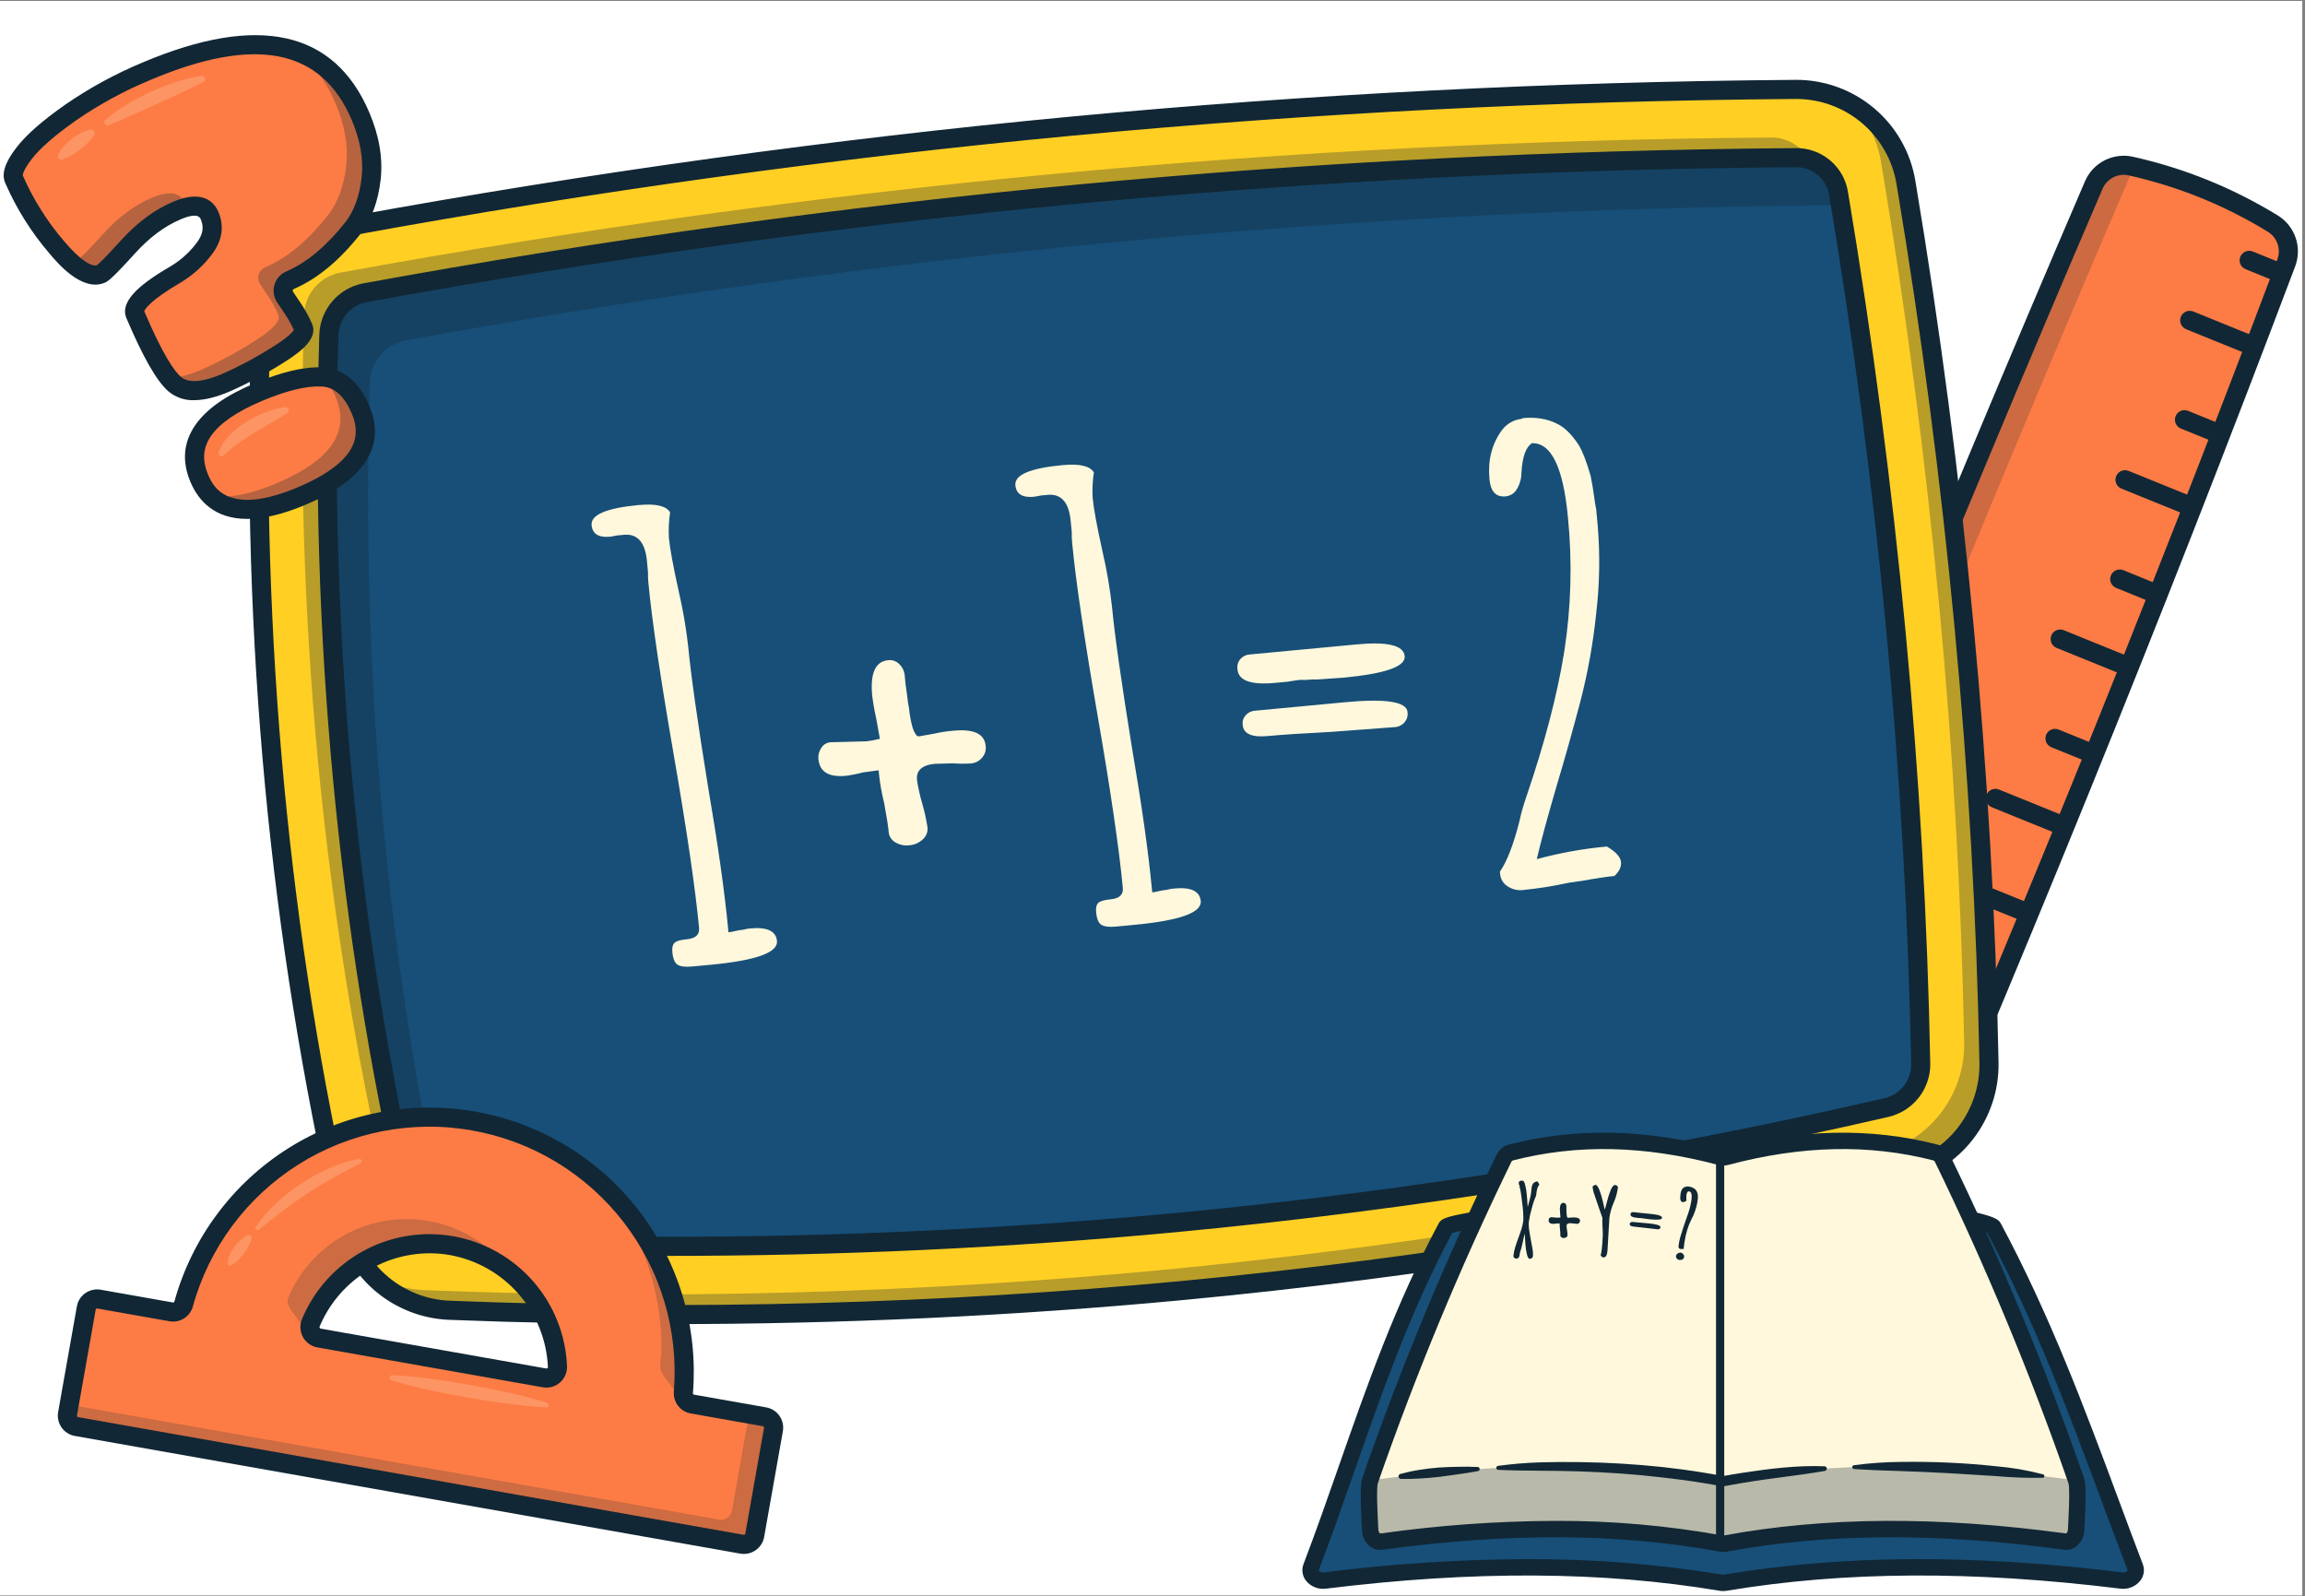 <svg xmlns="http://www.w3.org/2000/svg" xmlns:xlink="http://www.w3.org/1999/xlink" width="566" zoomAndPan="magnify" viewBox="0 0 424.5 294" height="392" preserveAspectRatio="xMidYMid meet" version="1.0"><rect x="0" y="0" width="424.5" height="294" fill="#808080" stroke="none"/><defs><filter x="0%" y="0%" width="100%" height="100%" id="9a7f0193e8"><feColorMatrix values="0 0 0 0 1 0 0 0 0 1 0 0 0 0 1 0 0 0 1 0" color-interpolation-filters="sRGB"/></filter><clipPath id="40ece4e04c"><path d="M 0 0.172 L 424 0.172 L 424 293.824 L 0 293.824 Z M 0 0.172 " clip-rule="nonzero"/></clipPath><mask id="4c30b36c12"><g filter="url(#9a7f0193e8)"><rect x="-42.45" width="509.4" fill="#000000" y="-29.4" height="352.8" fill-opacity="0.3"/></g></mask><clipPath id="4240a08dc5"><path d="M 0.375 6 L 279 6 L 279 206 L 0.375 206 Z M 0.375 6 " clip-rule="nonzero"/></clipPath><clipPath id="263d569b7b"><path d="M 13 0.109 L 311.77 0.109 L 311.77 223.289 L 13 223.289 Z M 13 0.109 " clip-rule="nonzero"/></clipPath><clipPath id="45a8445817"><rect x="0" width="312" y="0" height="224"/></clipPath><mask id="f53cb53fdc"><g filter="url(#9a7f0193e8)"><rect x="-42.45" width="509.4" fill="#000000" y="-29.4" height="352.8" fill-opacity="0.2"/></g></mask><clipPath id="c93960ddb6"><path d="M 100 0.316 L 116 0.316 L 116 40 L 100 40 Z M 100 0.316 " clip-rule="nonzero"/></clipPath><clipPath id="62c07ba0cd"><path d="M 1 40 L 131.871 40 L 131.871 66.957 L 1 66.957 Z M 1 40 " clip-rule="nonzero"/></clipPath><clipPath id="d5c7e2017b"><rect x="0" width="132" y="0" height="67"/></clipPath><mask id="08d8362850"><g filter="url(#9a7f0193e8)"><rect x="-42.45" width="509.4" fill="#000000" y="-29.4" height="352.8" fill-opacity="0.3"/></g></mask><clipPath id="ef32427bd5"><path d="M 26 61 L 56 61 L 56 85.902 L 26 85.902 Z M 26 61 " clip-rule="nonzero"/></clipPath><clipPath id="ada709e7bf"><path d="M 19 1 L 56.801 1 L 56.801 64 L 19 64 Z M 19 1 " clip-rule="nonzero"/></clipPath><clipPath id="0bc38f9802"><rect x="0" width="57" y="0" height="86"/></clipPath><clipPath id="050cd41326"><path d="M 239 220 L 395 220 L 395 293.078 L 239 293.078 Z M 239 220 " clip-rule="nonzero"/></clipPath></defs><g clip-path="url(#40ece4e04c)"><path fill="#ffffff" d="M 0 0.172 L 424 0.172 L 424 293.828 L 0 293.828 Z M 0 0.172 " fill-opacity="1" fill-rule="nonzero"/></g><path fill="#fd7c45" d="M 309.066 236.129 C 317.203 240.84 325.832 244.344 334.949 246.641 C 335.637 246.812 336.336 246.859 337.039 246.785 C 337.746 246.707 338.418 246.512 339.055 246.199 C 339.691 245.883 340.254 245.469 340.742 244.957 C 341.23 244.441 341.617 243.859 341.898 243.211 C 370.414 177.73 396.801 112.797 421.051 48.406 C 421.297 47.758 421.426 47.082 421.438 46.387 C 421.449 45.691 421.344 45.016 421.117 44.355 C 420.891 43.695 420.562 43.094 420.129 42.551 C 419.695 42.008 419.18 41.551 418.586 41.188 C 410.461 36.195 401.742 32.66 392.434 30.582 C 391.75 30.43 391.062 30.395 390.367 30.484 C 389.672 30.57 389.012 30.773 388.387 31.094 C 387.766 31.41 387.215 31.828 386.734 32.34 C 386.258 32.848 385.879 33.426 385.605 34.07 C 357.844 98.652 331.469 163.562 306.477 228.797 C 306.223 229.461 306.09 230.152 306.078 230.863 C 306.07 231.574 306.184 232.27 306.422 232.941 C 306.66 233.613 307.004 234.223 307.461 234.77 C 307.914 235.32 308.449 235.77 309.066 236.129 Z M 309.066 236.129 " fill-opacity="1" fill-rule="nonzero"/><path fill="#112735" d="M 385.602 34.074 C 385.879 33.43 386.258 32.852 386.734 32.34 C 387.211 31.828 387.766 31.414 388.387 31.098 C 389.012 30.777 389.672 30.574 390.363 30.488 C 391.059 30.398 391.75 30.43 392.434 30.582 C 392.664 30.637 392.895 30.691 393.125 30.746 C 392.895 31.078 392.699 31.426 392.539 31.793 C 364.781 96.375 338.406 161.281 313.414 226.516 C 313.16 227.184 313.027 227.871 313.02 228.582 C 313.008 229.297 313.121 229.988 313.359 230.66 C 313.598 231.332 313.941 231.941 314.398 232.492 C 314.852 233.039 315.391 233.492 316.004 233.852 C 323.977 238.465 332.418 241.922 341.336 244.219 C 340.992 244.723 340.578 245.16 340.098 245.539 C 339.617 245.914 339.094 246.211 338.523 246.43 C 337.953 246.645 337.363 246.773 336.75 246.809 C 336.141 246.844 335.543 246.789 334.949 246.641 C 325.832 244.348 317.203 240.844 309.066 236.129 C 308.449 235.773 307.914 235.32 307.461 234.77 C 307.004 234.223 306.66 233.613 306.422 232.941 C 306.184 232.27 306.07 231.578 306.078 230.863 C 306.09 230.152 306.223 229.461 306.477 228.797 C 331.473 163.562 357.848 98.656 385.602 34.074 Z M 385.602 34.074 " fill-opacity="0.2" fill-rule="nonzero"/><path fill="#112735" d="M 336.422 248.582 C 335.777 248.582 335.145 248.504 334.52 248.348 C 325.246 246.008 316.469 242.441 308.188 237.652 C 307.789 237.426 307.414 237.164 307.066 236.871 C 306.715 236.574 306.391 236.254 306.098 235.902 C 305.805 235.551 305.547 235.176 305.32 234.777 C 305.094 234.379 304.902 233.965 304.75 233.531 C 304.598 233.102 304.484 232.66 304.41 232.207 C 304.336 231.754 304.305 231.301 304.309 230.844 C 304.316 230.383 304.363 229.93 304.453 229.48 C 304.539 229.031 304.668 228.594 304.832 228.168 C 329.762 163.117 356.391 97.578 383.984 33.379 C 384.164 32.965 384.375 32.57 384.621 32.195 C 384.867 31.82 385.141 31.465 385.449 31.137 C 385.758 30.809 386.09 30.512 386.449 30.242 C 386.809 29.969 387.188 29.734 387.586 29.527 C 387.988 29.324 388.402 29.156 388.832 29.023 C 389.262 28.891 389.699 28.797 390.145 28.742 C 390.59 28.684 391.039 28.668 391.488 28.688 C 391.938 28.711 392.379 28.77 392.82 28.867 C 402.316 30.996 411.211 34.605 419.508 39.691 C 419.887 39.926 420.246 40.191 420.582 40.488 C 420.914 40.785 421.223 41.105 421.5 41.457 C 421.777 41.805 422.023 42.176 422.238 42.566 C 422.453 42.957 422.633 43.367 422.777 43.789 C 422.922 44.211 423.031 44.645 423.102 45.086 C 423.168 45.527 423.199 45.969 423.195 46.418 C 423.188 46.863 423.141 47.305 423.059 47.746 C 422.977 48.184 422.855 48.613 422.699 49.031 C 398.289 113.742 371.648 179.309 343.516 243.914 C 343.215 244.605 342.824 245.242 342.34 245.82 C 341.855 246.398 341.297 246.895 340.668 247.309 C 340.039 247.723 339.359 248.039 338.637 248.258 C 337.914 248.473 337.176 248.582 336.422 248.582 Z M 309.945 234.605 C 317.945 239.23 326.422 242.676 335.379 244.938 C 335.863 245.059 336.359 245.094 336.855 245.039 C 337.355 244.984 337.828 244.848 338.281 244.625 C 338.73 244.402 339.125 244.109 339.473 243.746 C 339.816 243.383 340.09 242.969 340.285 242.508 C 368.398 177.957 395.016 112.445 419.406 47.789 C 419.578 47.328 419.668 46.852 419.676 46.363 C 419.684 45.871 419.609 45.391 419.449 44.926 C 419.293 44.461 419.059 44.039 418.754 43.652 C 418.445 43.27 418.082 42.945 417.664 42.688 C 409.703 37.805 401.16 34.344 392.043 32.301 C 391.562 32.191 391.074 32.168 390.582 32.23 C 390.094 32.293 389.625 32.438 389.188 32.664 C 388.746 32.887 388.355 33.184 388.02 33.543 C 387.68 33.906 387.414 34.312 387.219 34.77 C 359.645 98.926 333.031 164.418 308.121 229.426 C 307.938 229.895 307.844 230.383 307.836 230.887 C 307.824 231.391 307.906 231.879 308.074 232.355 C 308.242 232.828 308.484 233.262 308.809 233.648 C 309.129 234.035 309.512 234.355 309.945 234.605 Z M 309.945 234.605 " fill-opacity="1" fill-rule="nonzero"/><path fill="#112735" d="M 420.117 52.098 C 419.887 52.098 419.668 52.055 419.453 51.969 L 413.57 49.578 C 413.352 49.492 413.156 49.367 412.988 49.203 C 412.82 49.043 412.688 48.852 412.598 48.637 C 412.504 48.418 412.457 48.195 412.453 47.961 C 412.453 47.723 412.496 47.5 412.582 47.281 C 412.672 47.062 412.801 46.871 412.965 46.703 C 413.129 46.539 413.32 46.41 413.539 46.32 C 413.754 46.227 413.98 46.184 414.215 46.184 C 414.449 46.184 414.676 46.23 414.895 46.32 L 420.777 48.707 C 421.168 48.867 421.465 49.133 421.664 49.5 C 421.867 49.871 421.926 50.262 421.844 50.676 C 421.762 51.09 421.562 51.43 421.234 51.695 C 420.91 51.965 420.539 52.098 420.117 52.098 Z M 420.117 52.098 " fill-opacity="1" fill-rule="nonzero"/><path fill="#112735" d="M 414.711 65.402 C 414.48 65.402 414.262 65.359 414.047 65.273 L 402.602 60.629 C 402.383 60.543 402.191 60.414 402.027 60.25 C 401.863 60.086 401.734 59.898 401.645 59.684 C 401.551 59.469 401.508 59.246 401.504 59.012 C 401.504 58.777 401.547 58.555 401.633 58.34 C 401.723 58.121 401.848 57.93 402.012 57.766 C 402.176 57.598 402.363 57.473 402.578 57.379 C 402.793 57.289 403.016 57.242 403.25 57.242 C 403.484 57.238 403.707 57.281 403.926 57.367 L 415.375 62.012 C 415.766 62.172 416.059 62.438 416.262 62.809 C 416.461 63.176 416.52 63.57 416.441 63.98 C 416.359 64.395 416.156 64.734 415.832 65.004 C 415.508 65.27 415.133 65.402 414.711 65.402 Z M 414.711 65.402 " fill-opacity="1" fill-rule="nonzero"/><path fill="#112735" d="M 408.191 81.445 C 407.965 81.445 407.742 81.402 407.531 81.312 L 401.645 78.926 C 401.43 78.836 401.238 78.711 401.07 78.547 C 400.906 78.383 400.777 78.195 400.684 77.98 C 400.594 77.766 400.547 77.539 400.547 77.309 C 400.547 77.074 400.59 76.848 400.676 76.633 C 400.766 76.418 400.891 76.227 401.055 76.059 C 401.219 75.895 401.406 75.766 401.621 75.676 C 401.836 75.582 402.062 75.539 402.297 75.535 C 402.527 75.535 402.754 75.578 402.969 75.664 L 408.855 78.055 C 409.246 78.211 409.539 78.477 409.742 78.848 C 409.941 79.219 410 79.609 409.922 80.023 C 409.84 80.434 409.637 80.773 409.312 81.043 C 408.988 81.309 408.613 81.445 408.191 81.445 Z M 408.191 81.445 " fill-opacity="1" fill-rule="nonzero"/><path fill="#112735" d="M 402.785 94.75 C 402.555 94.75 402.336 94.707 402.125 94.621 L 390.672 89.977 C 390.461 89.887 390.27 89.758 390.105 89.594 C 389.941 89.43 389.816 89.242 389.727 89.027 C 389.637 88.812 389.594 88.59 389.594 88.359 C 389.59 88.129 389.633 87.902 389.723 87.688 C 389.809 87.477 389.934 87.285 390.098 87.121 C 390.258 86.953 390.445 86.824 390.66 86.734 C 390.871 86.645 391.094 86.594 391.328 86.594 C 391.559 86.59 391.781 86.629 392 86.715 L 403.449 91.359 C 403.84 91.52 404.133 91.781 404.336 92.152 C 404.535 92.523 404.594 92.914 404.516 93.328 C 404.434 93.742 404.23 94.082 403.906 94.348 C 403.578 94.617 403.207 94.75 402.785 94.75 Z M 402.785 94.75 " fill-opacity="1" fill-rule="nonzero"/><path fill="#112735" d="M 396.27 110.789 C 396.039 110.789 395.82 110.746 395.605 110.66 L 389.723 108.27 C 389.504 108.184 389.312 108.059 389.148 107.895 C 388.98 107.73 388.852 107.539 388.762 107.324 C 388.672 107.109 388.625 106.887 388.621 106.652 C 388.621 106.422 388.664 106.195 388.754 105.98 C 388.84 105.762 388.965 105.57 389.129 105.406 C 389.293 105.238 389.484 105.109 389.699 105.02 C 389.914 104.93 390.137 104.883 390.371 104.883 C 390.605 104.879 390.828 104.922 391.047 105.012 L 396.93 107.398 C 397.32 107.559 397.617 107.824 397.816 108.191 C 398.016 108.562 398.078 108.953 397.996 109.367 C 397.914 109.781 397.711 110.121 397.387 110.387 C 397.062 110.656 396.691 110.789 396.27 110.789 Z M 396.27 110.789 " fill-opacity="1" fill-rule="nonzero"/><path fill="#112735" d="M 390.863 124.094 C 390.633 124.094 390.41 124.051 390.199 123.965 L 378.75 119.32 C 378.531 119.234 378.34 119.105 378.176 118.941 C 378.008 118.781 377.879 118.59 377.789 118.375 C 377.699 118.16 377.652 117.938 377.652 117.703 C 377.648 117.469 377.691 117.246 377.781 117.027 C 377.867 116.812 377.996 116.621 378.156 116.453 C 378.32 116.289 378.512 116.16 378.727 116.07 C 378.941 115.98 379.168 115.934 379.398 115.93 C 379.633 115.93 379.859 115.973 380.074 116.059 L 391.523 120.703 C 391.914 120.863 392.211 121.129 392.41 121.496 C 392.609 121.867 392.672 122.262 392.59 122.672 C 392.508 123.086 392.305 123.426 391.98 123.695 C 391.656 123.961 391.281 124.094 390.863 124.094 Z M 390.863 124.094 " fill-opacity="1" fill-rule="nonzero"/><path fill="#112735" d="M 384.344 140.137 C 384.113 140.137 383.895 140.094 383.684 140.004 L 377.797 137.617 C 377.578 137.531 377.387 137.402 377.223 137.238 C 377.055 137.074 376.926 136.887 376.836 136.672 C 376.742 136.457 376.695 136.23 376.695 136 C 376.695 135.766 376.738 135.539 376.824 135.324 C 376.914 135.105 377.039 134.914 377.203 134.75 C 377.367 134.582 377.559 134.453 377.773 134.363 C 377.988 134.273 378.211 134.227 378.445 134.227 C 378.68 134.223 378.906 134.27 379.121 134.355 L 385.008 136.746 C 385.398 136.902 385.691 137.168 385.895 137.539 C 386.094 137.906 386.152 138.301 386.074 138.711 C 385.992 139.125 385.789 139.465 385.465 139.734 C 385.137 140 384.766 140.137 384.344 140.137 Z M 384.344 140.137 " fill-opacity="1" fill-rule="nonzero"/><path fill="#112735" d="M 378.938 153.441 C 378.707 153.441 378.488 153.398 378.277 153.312 L 366.824 148.668 C 366.609 148.578 366.418 148.453 366.25 148.289 C 366.082 148.125 365.953 147.938 365.863 147.723 C 365.773 147.504 365.727 147.281 365.723 147.047 C 365.723 146.812 365.766 146.59 365.855 146.371 C 365.941 146.156 366.066 145.965 366.23 145.797 C 366.395 145.633 366.586 145.504 366.801 145.414 C 367.016 145.324 367.242 145.277 367.477 145.273 C 367.707 145.273 367.934 145.316 368.148 145.406 L 379.602 150.051 C 379.992 150.207 380.285 150.473 380.484 150.844 C 380.688 151.215 380.746 151.605 380.664 152.02 C 380.586 152.43 380.383 152.773 380.059 153.039 C 379.73 153.309 379.359 153.441 378.938 153.441 Z M 378.938 153.441 " fill-opacity="1" fill-rule="nonzero"/><path fill="#112735" d="M 372.422 169.48 C 372.191 169.48 371.969 169.438 371.758 169.352 L 365.871 166.961 C 365.656 166.875 365.465 166.75 365.297 166.586 C 365.133 166.422 365.004 166.23 364.914 166.016 C 364.82 165.801 364.777 165.578 364.773 165.344 C 364.773 165.109 364.816 164.887 364.902 164.672 C 364.992 164.453 365.117 164.262 365.281 164.098 C 365.445 163.93 365.637 163.801 365.852 163.711 C 366.066 163.621 366.289 163.574 366.523 163.574 C 366.758 163.57 366.98 163.613 367.199 163.703 L 373.082 166.09 C 373.473 166.25 373.77 166.516 373.969 166.883 C 374.168 167.254 374.23 167.648 374.148 168.059 C 374.066 168.473 373.863 168.812 373.539 169.082 C 373.215 169.348 372.84 169.48 372.422 169.48 Z M 372.422 169.48 " fill-opacity="1" fill-rule="nonzero"/><path fill="#112735" d="M 367.016 182.785 C 366.785 182.785 366.562 182.742 366.352 182.656 L 354.902 178.012 C 354.684 177.926 354.492 177.801 354.328 177.637 C 354.16 177.473 354.031 177.281 353.941 177.066 C 353.848 176.852 353.801 176.629 353.801 176.395 C 353.797 176.16 353.84 175.934 353.93 175.719 C 354.02 175.504 354.145 175.312 354.309 175.145 C 354.473 174.977 354.66 174.852 354.879 174.758 C 355.094 174.668 355.316 174.621 355.551 174.621 C 355.785 174.621 356.012 174.664 356.227 174.75 L 367.676 179.395 C 368.066 179.555 368.363 179.82 368.562 180.188 C 368.762 180.559 368.824 180.949 368.742 181.363 C 368.66 181.777 368.457 182.117 368.133 182.387 C 367.809 182.652 367.434 182.785 367.016 182.785 Z M 367.016 182.785 " fill-opacity="1" fill-rule="nonzero"/><path fill="#112735" d="M 360.496 198.828 C 360.266 198.828 360.047 198.781 359.832 198.695 L 353.949 196.309 C 353.73 196.223 353.539 196.094 353.371 195.93 C 353.203 195.77 353.074 195.578 352.984 195.363 C 352.895 195.148 352.848 194.922 352.844 194.688 C 352.844 194.457 352.887 194.23 352.973 194.016 C 353.062 193.797 353.188 193.605 353.352 193.438 C 353.516 193.273 353.707 193.145 353.922 193.055 C 354.137 192.965 354.363 192.918 354.598 192.918 C 354.832 192.914 355.055 192.957 355.273 193.047 L 361.16 195.438 C 361.547 195.594 361.844 195.859 362.043 196.23 C 362.246 196.598 362.305 196.992 362.223 197.402 C 362.145 197.816 361.941 198.156 361.613 198.426 C 361.289 198.691 360.918 198.828 360.496 198.828 Z M 360.496 198.828 " fill-opacity="1" fill-rule="nonzero"/><path fill="#112735" d="M 355.09 212.133 C 354.859 212.133 354.641 212.09 354.426 212.004 L 342.977 207.359 C 342.762 207.27 342.57 207.145 342.402 206.98 C 342.238 206.816 342.109 206.625 342.016 206.41 C 341.926 206.195 341.879 205.973 341.879 205.738 C 341.879 205.504 341.922 205.281 342.008 205.062 C 342.098 204.848 342.223 204.656 342.387 204.488 C 342.551 204.324 342.742 204.195 342.957 204.105 C 343.172 204.012 343.395 203.969 343.629 203.965 C 343.863 203.965 344.09 204.008 344.305 204.094 L 355.754 208.738 C 356.145 208.898 356.441 209.164 356.641 209.531 C 356.84 209.902 356.902 210.293 356.82 210.707 C 356.738 211.121 356.535 211.461 356.211 211.73 C 355.887 211.996 355.512 212.129 355.094 212.129 Z M 355.09 212.133 " fill-opacity="1" fill-rule="nonzero"/><path fill="#112735" d="M 348.574 228.172 C 348.344 228.172 348.121 228.129 347.91 228.043 L 342.023 225.652 C 341.809 225.566 341.617 225.441 341.449 225.277 C 341.281 225.113 341.152 224.922 341.062 224.707 C 340.973 224.492 340.926 224.27 340.922 224.035 C 340.922 223.801 340.965 223.578 341.055 223.359 C 341.141 223.145 341.266 222.953 341.43 222.785 C 341.594 222.621 341.785 222.492 342 222.402 C 342.215 222.309 342.441 222.266 342.676 222.262 C 342.906 222.262 343.133 222.305 343.348 222.395 L 349.234 224.781 C 349.625 224.941 349.922 225.203 350.121 225.574 C 350.32 225.945 350.383 226.336 350.301 226.75 C 350.219 227.164 350.016 227.504 349.691 227.77 C 349.367 228.039 348.992 228.172 348.574 228.172 Z M 348.574 228.172 " fill-opacity="1" fill-rule="nonzero"/><path fill="#112735" d="M 343.164 241.477 C 342.938 241.477 342.715 241.434 342.504 241.348 L 331.055 236.703 C 330.836 236.617 330.645 236.492 330.477 236.328 C 330.309 236.164 330.18 235.973 330.09 235.758 C 330 235.543 329.953 235.32 329.949 235.086 C 329.949 234.852 329.992 234.625 330.078 234.41 C 330.168 234.191 330.293 234 330.457 233.836 C 330.621 233.668 330.812 233.539 331.027 233.449 C 331.242 233.359 331.469 233.312 331.703 233.312 C 331.938 233.309 332.16 233.355 332.379 233.441 L 343.828 238.086 C 344.219 238.246 344.516 238.512 344.715 238.879 C 344.914 239.25 344.973 239.641 344.895 240.055 C 344.812 240.469 344.609 240.809 344.285 241.078 C 343.961 241.344 343.586 241.477 343.164 241.477 Z M 343.164 241.477 " fill-opacity="1" fill-rule="nonzero"/><path fill="#174f78" d="M 216.59 225.152 C 172.215 229.309 127.758 230.508 83.223 228.742 C 82.344 228.703 81.496 228.523 80.676 228.207 C 79.855 227.887 79.109 227.445 78.434 226.883 C 77.758 226.316 77.191 225.66 76.734 224.91 C 76.273 224.16 75.949 223.355 75.754 222.496 C 63.957 170.992 58.848 116.852 60.57 61.582 C 60.609 60.668 60.797 59.785 61.133 58.938 C 61.473 58.086 61.938 57.312 62.531 56.621 C 63.129 55.926 63.82 55.348 64.613 54.887 C 65.402 54.426 66.246 54.105 67.141 53.926 C 110.621 45.98 154.887 39.855 198.723 35.727 C 242.316 31.621 286.703 29.367 330.652 29.035 C 331.125 29.023 331.594 29.055 332.062 29.129 C 332.531 29.203 332.988 29.32 333.434 29.477 C 333.879 29.633 334.309 29.828 334.723 30.059 C 335.133 30.293 335.52 30.562 335.883 30.867 C 336.246 31.172 336.578 31.504 336.879 31.867 C 337.184 32.23 337.449 32.621 337.684 33.031 C 337.914 33.445 338.109 33.875 338.266 34.32 C 338.418 34.766 338.531 35.227 338.605 35.691 C 347.652 89.734 352.738 143.676 353.727 196.023 C 353.727 196.941 353.578 197.832 353.277 198.695 C 352.977 199.562 352.543 200.355 351.977 201.074 C 351.406 201.793 350.738 202.402 349.965 202.895 C 349.195 203.387 348.363 203.742 347.473 203.957 C 304.312 213.91 260.688 220.977 216.59 225.152 Z M 216.59 225.152 " fill-opacity="1" fill-rule="nonzero"/><path fill="#112735" d="M 68.117 70.355 C 68.16 69.441 68.348 68.562 68.684 67.711 C 69.02 66.859 69.488 66.09 70.082 65.395 C 70.68 64.699 71.371 64.121 72.16 63.66 C 72.953 63.199 73.793 62.879 74.691 62.699 C 118.168 54.754 162.438 48.629 206.27 44.5 C 249.863 40.395 294.254 38.141 338.199 37.809 C 338.453 37.809 338.707 37.816 338.953 37.836 C 338.836 37.121 338.723 36.406 338.605 35.691 C 338.531 35.227 338.418 34.766 338.266 34.32 C 338.109 33.875 337.914 33.445 337.684 33.031 C 337.449 32.621 337.184 32.23 336.879 31.867 C 336.578 31.504 336.246 31.172 335.883 30.867 C 335.52 30.562 335.133 30.293 334.723 30.059 C 334.309 29.828 333.879 29.633 333.434 29.477 C 332.988 29.32 332.531 29.203 332.062 29.129 C 331.594 29.055 331.125 29.023 330.652 29.035 C 286.703 29.367 242.312 31.621 198.723 35.727 C 154.887 39.855 110.617 45.98 67.141 53.926 C 66.246 54.105 65.402 54.426 64.609 54.887 C 63.82 55.348 63.129 55.926 62.531 56.621 C 61.938 57.312 61.469 58.086 61.133 58.938 C 60.797 59.785 60.609 60.668 60.57 61.582 C 58.848 116.852 63.957 170.992 75.754 222.496 C 75.938 223.312 76.246 224.082 76.668 224.801 C 77.094 225.52 77.621 226.16 78.246 226.715 C 78.871 227.273 79.566 227.719 80.328 228.059 C 81.094 228.398 81.895 228.613 82.727 228.703 C 71.344 177.969 66.426 124.711 68.117 70.355 Z M 68.117 70.355 " fill-opacity="0.3" fill-rule="nonzero"/><path fill="#ffcf24" d="M 351.008 33.617 C 350.812 32.422 350.512 31.25 350.105 30.105 C 349.699 28.961 349.195 27.859 348.598 26.805 C 347.996 25.75 347.305 24.754 346.527 23.824 C 345.75 22.891 344.895 22.035 343.965 21.254 C 343.031 20.473 342.039 19.781 340.984 19.176 C 339.934 18.574 338.832 18.066 337.688 17.66 C 336.543 17.25 335.375 16.945 334.176 16.746 C 332.977 16.547 331.77 16.453 330.555 16.469 C 286.246 16.801 241.492 19.07 197.539 23.215 C 153.344 27.379 108.711 33.551 64.879 41.562 C 63.73 41.781 62.609 42.09 61.512 42.496 C 60.418 42.902 59.363 43.395 58.352 43.98 C 57.34 44.562 56.383 45.227 55.484 45.973 C 54.586 46.719 53.754 47.531 52.992 48.418 C 52.23 49.305 51.551 50.246 50.945 51.246 C 50.344 52.25 49.832 53.293 49.406 54.379 C 48.98 55.469 48.652 56.582 48.414 57.727 C 48.18 58.871 48.039 60.023 48 61.191 C 46.242 117.535 51.457 172.75 63.496 225.305 C 63.746 226.398 64.082 227.461 64.508 228.5 C 64.934 229.539 65.438 230.539 66.027 231.492 C 66.613 232.449 67.273 233.352 68.008 234.199 C 68.746 235.047 69.543 235.832 70.406 236.551 C 71.27 237.266 72.184 237.91 73.152 238.48 C 74.121 239.047 75.129 239.535 76.176 239.938 C 77.223 240.344 78.297 240.66 79.395 240.887 C 80.496 241.117 81.605 241.254 82.727 241.301 C 127.824 243.09 172.836 241.875 217.773 237.668 C 262.422 233.438 306.598 226.281 350.301 216.203 C 351.441 215.938 352.551 215.578 353.629 215.125 C 354.711 214.672 355.746 214.129 356.73 213.5 C 357.719 212.871 358.648 212.164 359.516 211.375 C 360.383 210.59 361.18 209.734 361.902 208.812 C 362.625 207.891 363.262 206.918 363.82 205.887 C 364.375 204.855 364.844 203.785 365.215 202.676 C 365.59 201.566 365.871 200.434 366.051 199.277 C 366.234 198.121 366.316 196.957 366.301 195.789 C 365.305 142.824 360.156 88.266 351.008 33.617 Z M 353.727 196.023 C 353.727 196.941 353.578 197.832 353.277 198.695 C 352.977 199.562 352.543 200.355 351.977 201.074 C 351.406 201.793 350.738 202.402 349.965 202.895 C 349.195 203.387 348.363 203.742 347.473 203.957 C 304.312 213.91 260.688 220.977 216.59 225.152 C 172.215 229.309 127.758 230.508 83.223 228.742 C 82.344 228.703 81.496 228.523 80.676 228.207 C 79.855 227.887 79.109 227.445 78.434 226.879 C 77.758 226.316 77.191 225.66 76.734 224.91 C 76.273 224.16 75.949 223.355 75.754 222.496 C 63.957 170.992 58.848 116.852 60.57 61.582 C 60.609 60.668 60.797 59.785 61.133 58.938 C 61.473 58.086 61.938 57.312 62.531 56.621 C 63.129 55.926 63.82 55.348 64.613 54.887 C 65.402 54.426 66.246 54.105 67.141 53.926 C 110.621 45.98 154.887 39.855 198.723 35.727 C 242.316 31.621 286.703 29.367 330.652 29.035 C 331.125 29.023 331.594 29.055 332.062 29.129 C 332.531 29.203 332.988 29.32 333.434 29.477 C 333.879 29.633 334.309 29.828 334.723 30.059 C 335.133 30.293 335.52 30.562 335.883 30.867 C 336.246 31.172 336.578 31.504 336.879 31.867 C 337.184 32.23 337.449 32.621 337.684 33.031 C 337.914 33.445 338.109 33.875 338.266 34.32 C 338.418 34.766 338.531 35.227 338.605 35.691 C 347.652 89.734 352.738 143.676 353.727 196.023 Z M 353.727 196.023 " fill-opacity="1" fill-rule="nonzero"/><g mask="url(#4c30b36c12)"><g transform="matrix(1, 0, 0, 1, 55, 19)"><g clip-path="url(#45a8445817)"><g clip-path="url(#4240a08dc5)"><path fill="#112735" d="M 21.605 205.676 C 21.215 204.992 20.93 204.266 20.754 203.5 C 8.957 151.992 3.848 97.852 5.57 42.582 C 5.609 41.668 5.797 40.785 6.133 39.938 C 6.473 39.086 6.938 38.312 7.531 37.621 C 8.129 36.926 8.82 36.348 9.613 35.887 C 10.402 35.426 11.246 35.105 12.141 34.926 C 55.621 26.98 99.887 20.855 143.723 16.727 C 187.316 12.621 231.703 10.367 275.652 10.035 C 276.5 10.027 277.332 10.148 278.145 10.398 C 277.797 9.77 277.375 9.199 276.871 8.684 C 276.367 8.172 275.805 7.734 275.184 7.379 C 274.559 7.02 273.902 6.75 273.203 6.57 C 272.508 6.395 271.801 6.312 271.082 6.328 C 227.133 6.66 182.746 8.914 139.152 13.02 C 95.32 17.148 51.051 23.273 7.574 31.223 C 6.68 31.402 5.836 31.723 5.043 32.184 C 4.254 32.645 3.562 33.223 2.965 33.918 C 2.371 34.609 1.902 35.383 1.566 36.234 C 1.23 37.082 1.043 37.965 1 38.879 C -0.719 94.148 4.391 148.289 16.188 199.793 C 16.344 200.477 16.586 201.129 16.91 201.75 C 17.238 202.371 17.641 202.938 18.113 203.453 C 18.59 203.973 19.125 204.418 19.715 204.793 C 20.309 205.172 20.938 205.465 21.605 205.676 Z M 21.605 205.676 " fill-opacity="1" fill-rule="nonzero"/></g><g clip-path="url(#263d569b7b)"><path fill="#112735" d="M 296.008 14.617 C 295.766 13.148 295.371 11.723 294.816 10.34 C 294.266 8.961 293.57 7.652 292.73 6.422 C 291.895 5.191 290.934 4.066 289.848 3.047 C 288.766 2.023 287.582 1.133 286.305 0.371 C 287.656 1.84 288.77 3.473 289.641 5.266 C 290.516 7.062 291.117 8.941 291.441 10.914 C 300.59 65.559 305.734 120.121 306.734 173.082 C 306.75 174.254 306.668 175.418 306.484 176.574 C 306.305 177.73 306.023 178.863 305.648 179.973 C 305.273 181.082 304.809 182.152 304.254 183.18 C 303.695 184.211 303.055 185.188 302.332 186.109 C 301.613 187.031 300.816 187.887 299.949 188.672 C 299.082 189.457 298.152 190.168 297.164 190.797 C 296.176 191.426 295.145 191.965 294.062 192.418 C 292.984 192.875 291.871 193.234 290.73 193.5 C 247.031 203.574 202.855 210.73 158.203 214.961 C 113.27 219.168 68.254 220.383 23.16 218.598 C 19.684 218.457 16.453 217.496 13.469 215.707 C 14.383 216.695 15.383 217.59 16.473 218.383 C 17.562 219.176 18.719 219.855 19.941 220.422 C 21.164 220.988 22.434 221.43 23.742 221.746 C 25.051 222.062 26.379 222.246 27.727 222.301 C 72.824 224.09 117.84 222.875 162.773 218.668 C 207.422 214.438 251.598 207.281 295.301 197.203 C 296.441 196.938 297.551 196.578 298.629 196.125 C 299.711 195.672 300.746 195.129 301.734 194.5 C 302.719 193.871 303.648 193.164 304.516 192.375 C 305.383 191.59 306.18 190.734 306.902 189.812 C 307.625 188.891 308.262 187.918 308.82 186.887 C 309.375 185.855 309.844 184.785 310.219 183.676 C 310.594 182.566 310.871 181.434 311.055 180.277 C 311.234 179.121 311.32 177.957 311.305 176.789 C 310.305 123.824 305.156 69.266 296.008 14.617 Z M 296.008 14.617 " fill-opacity="1" fill-rule="nonzero"/></g></g></g></g><path fill="#112735" d="M 122.965 243.855 C 109.52 243.855 96.086 243.59 82.656 243.062 C 81.438 243.008 80.234 242.859 79.039 242.609 C 77.848 242.363 76.684 242.02 75.547 241.582 C 74.41 241.141 73.312 240.613 72.262 239.996 C 71.211 239.379 70.219 238.684 69.281 237.902 C 68.344 237.125 67.477 236.273 66.68 235.352 C 65.883 234.434 65.164 233.453 64.527 232.414 C 63.887 231.379 63.34 230.293 62.879 229.168 C 62.418 228.039 62.051 226.883 61.777 225.695 C 49.707 172.996 44.477 117.633 46.238 61.137 C 46.281 59.871 46.434 58.617 46.691 57.375 C 46.945 56.137 47.305 54.926 47.766 53.742 C 48.227 52.562 48.785 51.43 49.438 50.344 C 50.094 49.258 50.832 48.234 51.66 47.273 C 52.484 46.312 53.387 45.426 54.363 44.617 C 55.34 43.809 56.379 43.09 57.477 42.457 C 58.574 41.824 59.719 41.285 60.906 40.848 C 62.098 40.406 63.316 40.07 64.562 39.836 C 108.445 31.812 153.129 25.629 197.375 21.461 C 241.379 17.316 286.184 15.043 330.543 14.707 C 331.859 14.688 333.172 14.789 334.473 15.004 C 335.773 15.223 337.047 15.551 338.289 15.996 C 339.531 16.438 340.727 16.988 341.871 17.645 C 343.016 18.297 344.09 19.051 345.102 19.898 C 346.113 20.746 347.039 21.676 347.887 22.688 C 348.73 23.699 349.48 24.781 350.129 25.926 C 350.781 27.074 351.328 28.266 351.77 29.512 C 352.207 30.754 352.531 32.027 352.746 33.328 C 361.906 88.055 367.062 142.707 368.062 195.754 C 368.078 197.023 367.988 198.289 367.793 199.543 C 367.594 200.801 367.293 202.027 366.887 203.234 C 366.477 204.438 365.973 205.598 365.367 206.715 C 364.766 207.836 364.07 208.895 363.285 209.895 C 362.504 210.895 361.641 211.824 360.699 212.676 C 359.754 213.531 358.75 214.301 357.676 214.984 C 356.605 215.664 355.48 216.254 354.309 216.746 C 353.137 217.238 351.934 217.629 350.691 217.918 C 306.914 228.012 262.664 235.18 217.938 239.418 C 186.586 242.375 154.781 243.855 122.965 243.855 Z M 330.715 18.227 L 330.57 18.227 C 286.309 18.562 241.609 20.828 197.707 24.965 C 153.562 29.125 108.977 35.293 65.195 43.297 C 64.145 43.492 63.117 43.777 62.117 44.148 C 61.113 44.52 60.152 44.969 59.227 45.504 C 58.301 46.039 57.426 46.645 56.602 47.328 C 55.781 48.008 55.02 48.754 54.324 49.562 C 53.629 50.375 53.004 51.234 52.453 52.152 C 51.902 53.066 51.434 54.023 51.043 55.016 C 50.656 56.012 50.355 57.031 50.137 58.078 C 49.922 59.121 49.793 60.18 49.758 61.246 C 48.008 117.441 53.207 172.504 65.211 224.91 C 65.438 225.91 65.746 226.887 66.137 227.836 C 66.523 228.785 66.988 229.699 67.523 230.57 C 68.062 231.445 68.664 232.273 69.336 233.047 C 70.008 233.824 70.738 234.539 71.527 235.195 C 72.316 235.852 73.156 236.441 74.039 236.961 C 74.926 237.48 75.848 237.926 76.805 238.297 C 77.762 238.664 78.742 238.953 79.75 239.164 C 80.754 239.375 81.77 239.5 82.797 239.543 C 127.812 241.328 172.75 240.117 217.605 235.914 C 262.18 231.691 306.277 224.551 349.902 214.488 C 350.945 214.246 351.961 213.918 352.949 213.504 C 353.938 213.086 354.883 212.594 355.785 212.016 C 356.691 211.441 357.539 210.793 358.332 210.074 C 359.125 209.355 359.852 208.574 360.516 207.734 C 361.176 206.891 361.762 205.996 362.27 205.055 C 362.777 204.113 363.203 203.137 363.547 202.121 C 363.891 201.105 364.145 200.07 364.312 199.012 C 364.48 197.957 364.555 196.891 364.543 195.82 C 363.543 142.941 358.406 88.469 349.273 33.91 C 349.094 32.82 348.82 31.754 348.453 30.711 C 348.086 29.672 347.629 28.672 347.082 27.711 C 346.539 26.75 345.914 25.844 345.207 24.996 C 344.504 24.145 343.73 23.363 342.887 22.648 C 342.043 21.938 341.141 21.305 340.188 20.75 C 339.23 20.195 338.234 19.73 337.195 19.352 C 336.156 18.977 335.094 18.691 334.004 18.504 C 332.918 18.312 331.82 18.223 330.715 18.227 Z M 122.969 231.289 C 109.688 231.289 96.414 231.027 83.156 230.504 C 82.621 230.48 82.094 230.414 81.574 230.305 C 81.051 230.195 80.543 230.043 80.047 229.852 C 79.547 229.656 79.07 229.426 78.609 229.156 C 78.152 228.883 77.719 228.578 77.309 228.238 C 76.898 227.895 76.52 227.523 76.172 227.121 C 75.824 226.715 75.512 226.289 75.234 225.832 C 74.957 225.379 74.715 224.906 74.516 224.41 C 74.316 223.918 74.156 223.41 74.039 222.891 C 62.207 171.242 57.082 116.949 58.809 61.531 C 58.832 60.977 58.902 60.43 59.02 59.887 C 59.137 59.348 59.293 58.82 59.5 58.305 C 59.703 57.789 59.949 57.297 60.234 56.82 C 60.52 56.348 60.844 55.898 61.203 55.48 C 61.566 55.059 61.957 54.672 62.383 54.32 C 62.809 53.965 63.262 53.648 63.738 53.367 C 64.219 53.09 64.715 52.852 65.234 52.652 C 65.75 52.457 66.281 52.305 66.824 52.199 C 110.352 44.242 154.672 38.109 198.555 33.977 C 242.195 29.863 286.637 27.609 330.637 27.277 C 331.215 27.262 331.789 27.301 332.359 27.391 C 332.93 27.48 333.488 27.621 334.031 27.812 C 334.578 28.004 335.102 28.242 335.602 28.527 C 336.105 28.812 336.578 29.141 337.02 29.512 C 337.465 29.883 337.871 30.289 338.238 30.734 C 338.609 31.176 338.934 31.652 339.219 32.152 C 339.5 32.656 339.738 33.18 339.926 33.727 C 340.113 34.273 340.254 34.832 340.34 35.402 C 349.402 89.527 354.5 143.559 355.488 195.992 C 355.488 196.547 355.445 197.098 355.352 197.645 C 355.262 198.191 355.125 198.727 354.941 199.25 C 354.762 199.773 354.535 200.281 354.27 200.77 C 354.004 201.254 353.699 201.715 353.355 202.152 C 353.016 202.586 352.637 202.992 352.227 203.363 C 351.816 203.738 351.375 204.074 350.91 204.375 C 350.441 204.672 349.953 204.93 349.441 205.148 C 348.93 205.367 348.406 205.539 347.867 205.672 C 304.633 215.641 260.93 222.719 216.758 226.906 C 185.797 229.824 154.387 231.289 122.969 231.289 Z M 330.715 30.793 L 330.664 30.793 C 286.766 31.125 242.43 33.375 198.887 37.477 C 155.105 41.605 110.887 47.719 67.461 55.656 C 66.762 55.797 66.102 56.047 65.484 56.41 C 64.867 56.77 64.328 57.219 63.863 57.762 C 63.398 58.305 63.035 58.906 62.77 59.57 C 62.508 60.234 62.363 60.926 62.332 61.637 C 60.613 116.758 65.707 170.746 77.473 222.105 C 77.621 222.773 77.875 223.402 78.234 223.988 C 78.59 224.574 79.031 225.086 79.559 225.527 C 80.086 225.969 80.668 226.312 81.309 226.562 C 81.945 226.812 82.609 226.953 83.297 226.984 C 127.754 228.746 172.129 227.551 216.426 223.402 C 260.445 219.23 303.996 212.176 347.078 202.242 C 347.773 202.074 348.422 201.801 349.027 201.414 C 349.629 201.031 350.152 200.559 350.598 199.996 C 351.039 199.438 351.379 198.816 351.613 198.145 C 351.852 197.469 351.969 196.773 351.969 196.059 C 350.984 143.797 345.902 89.938 336.871 35.984 C 336.812 35.621 336.727 35.266 336.605 34.918 C 336.484 34.57 336.336 34.238 336.156 33.918 C 335.977 33.598 335.77 33.297 335.535 33.016 C 335.301 32.734 335.047 32.473 334.766 32.238 C 334.484 32 334.184 31.789 333.867 31.609 C 333.547 31.426 333.215 31.273 332.871 31.148 C 332.527 31.027 332.172 30.934 331.809 30.875 C 331.449 30.816 331.082 30.789 330.715 30.793 Z M 330.715 30.793 " fill-opacity="1" fill-rule="nonzero"/><path fill="#fff8dc" d="M 124.824 177.691 C 124.277 177.371 123.941 176.59 123.824 175.34 C 123.75 174.531 123.883 173.965 124.223 173.637 C 124.562 173.305 125.32 173.086 126.492 172.977 C 128.109 172.824 128.859 172.125 128.742 170.875 C 128.055 163.605 126.492 152.934 124.055 138.863 C 121.605 124.719 120.059 114.195 119.406 107.293 C 119.344 106.664 119.32 106.039 119.34 105.41 L 119.141 103.316 C 118.816 99.863 117.402 98.258 114.906 98.492 L 113.691 98.605 L 112.379 98.84 C 110.246 99.039 109.105 98.332 108.953 96.719 C 108.773 94.809 111.66 93.574 117.613 93.012 C 120.773 92.715 122.703 93.164 123.41 94.355 C 123.176 95.91 123.102 97.473 123.188 99.043 C 123.375 101.023 123.984 104.34 125.016 108.984 C 125.785 112.305 126.363 115.66 126.742 119.047 C 127.234 124.262 128.457 132.891 130.406 144.93 C 132.227 155.578 133.457 164.281 134.094 171.035 L 134.156 171.695 C 134.562 171.648 134.961 171.574 135.359 171.473 C 135.863 171.352 136.375 171.266 136.891 171.215 C 137.32 171.09 137.758 171.012 138.203 170.98 C 141.289 170.691 142.918 171.465 143.094 173.301 C 143.293 175.43 139.207 176.891 130.828 177.68 L 129.062 177.844 L 127.52 177.988 C 126.273 178.109 125.375 178.008 124.824 177.691 Z M 124.824 177.691 " fill-opacity="1" fill-rule="nonzero"/><path fill="#fff8dc" d="M 164.902 155.133 C 164.551 154.941 164.266 154.68 164.047 154.344 C 163.828 154.012 163.699 153.645 163.668 153.246 C 163.559 152.074 163.277 150.285 162.828 147.879 C 162.391 146.152 162.078 144.402 161.887 142.633 L 161.816 141.863 L 158.961 142.242 C 157.918 142.523 156.863 142.734 155.793 142.875 C 152.633 143.172 150.941 142.148 150.723 139.797 C 150.648 139.051 150.824 138.367 151.25 137.746 C 151.652 137.105 152.23 136.754 152.988 136.695 L 156.203 136.613 L 159.531 136.523 C 160.379 136.426 161.219 136.273 162.047 136.062 L 161.352 132.238 C 161.039 130.867 160.797 129.48 160.625 128.082 C 160.238 123.973 161.219 121.805 163.57 121.582 C 163.957 121.535 164.332 121.578 164.695 121.711 C 165.062 121.844 165.375 122.051 165.645 122.328 C 166.242 122.938 166.57 123.664 166.629 124.516 L 166.754 125.836 L 167.125 128.582 C 167.172 129.172 167.262 129.758 167.402 130.336 C 167.508 131.594 167.738 132.836 168.086 134.051 C 168.211 134.469 168.395 134.859 168.641 135.219 C 168.816 135.5 169.016 135.629 169.234 135.609 L 171.969 135.129 C 173.16 134.852 174.367 134.664 175.586 134.566 C 179.332 134.215 181.309 135.137 181.52 137.34 C 181.629 138.188 181.402 138.93 180.84 139.574 C 180.273 140.207 179.562 140.555 178.711 140.605 C 177.637 140.668 176.559 140.656 175.484 140.578 L 172.156 140.668 C 169.805 140.891 168.711 141.883 168.879 143.645 C 169.105 145.117 169.426 146.57 169.848 148 C 170.262 149.43 170.586 150.883 170.812 152.355 C 170.859 152.781 170.805 153.195 170.645 153.594 C 170.484 153.992 170.242 154.328 169.914 154.605 C 169.215 155.242 168.398 155.598 167.457 155.672 C 166.543 155.777 165.691 155.598 164.902 155.133 Z M 164.902 155.133 " fill-opacity="1" fill-rule="nonzero"/><path fill="#fff8dc" d="M 202.867 170.336 C 202.32 170.02 201.984 169.234 201.867 167.984 C 201.793 167.18 201.922 166.609 202.266 166.281 C 202.605 165.953 203.363 165.734 204.535 165.621 C 206.152 165.469 206.902 164.77 206.785 163.52 C 206.098 156.25 204.535 145.578 202.094 131.508 C 199.648 117.367 198.102 106.844 197.449 99.938 C 197.387 99.312 197.363 98.684 197.383 98.055 L 197.184 95.961 C 196.859 92.512 195.445 90.902 192.949 91.137 L 191.734 91.25 L 190.422 91.488 C 188.289 91.688 187.148 90.98 186.996 89.363 C 186.816 87.457 189.703 86.219 195.656 85.66 C 198.812 85.359 200.746 85.809 201.453 87 C 201.219 88.555 201.145 90.117 201.23 91.688 C 201.418 93.672 202.023 96.984 203.059 101.629 C 203.828 104.953 204.406 108.305 204.785 111.691 C 205.277 116.906 206.5 125.535 208.449 137.578 C 210.27 148.227 211.496 156.926 212.137 163.684 L 212.199 164.344 C 212.605 164.297 213.004 164.219 213.398 164.117 C 213.906 163.996 214.418 163.914 214.934 163.863 C 215.363 163.734 215.801 163.656 216.246 163.629 C 219.332 163.336 220.961 164.109 221.137 165.945 C 221.336 168.078 217.246 169.539 208.871 170.324 L 207.105 170.492 L 205.562 170.637 C 204.316 170.754 203.418 170.656 202.867 170.336 Z M 202.867 170.336 " fill-opacity="1" fill-rule="nonzero"/><path fill="#fff8dc" d="M 242.645 125.133 C 242.105 125.109 241.57 125.121 241.035 125.176 C 240.535 125.227 240.035 125.234 239.535 125.203 L 238.988 125.258 L 237.121 125.543 L 234.809 125.762 C 230.398 126.176 228.098 125.355 227.902 123.301 C 227.789 122.57 227.969 121.926 228.441 121.359 C 228.918 120.844 229.5 120.566 230.199 120.527 L 249.93 118.668 C 255.59 118.137 258.512 118.863 258.699 120.844 C 258.879 122.754 255.113 124.074 247.395 124.801 Z M 245.219 134.781 C 240.055 135.047 236.148 135.301 233.504 135.551 C 230.566 135.828 229.02 135.16 228.867 133.543 C 228.77 132.848 228.953 132.238 229.418 131.715 C 229.891 131.199 230.477 130.922 231.172 130.883 L 247.707 129.324 C 255.203 128.617 259.043 129.219 259.223 131.129 C 259.312 131.836 259.129 132.465 258.676 133.012 C 258.184 133.578 257.562 133.879 256.816 133.91 Z M 245.219 134.781 " fill-opacity="1" fill-rule="nonzero"/><path fill="#fff8dc" d="M 277.656 163.234 C 277.258 162.988 276.938 162.668 276.695 162.27 C 276.453 161.871 276.312 161.441 276.273 160.977 L 276.23 160.535 C 277.535 158.633 278.727 155.559 279.809 151.305 C 280.133 149.797 280.547 148.312 281.059 146.852 C 284.484 136.824 286.828 127.859 288.086 119.961 C 289.355 111.746 289.578 103.5 288.754 95.227 C 287.887 86.047 285.68 81.512 282.133 81.621 C 281.012 82.32 280.367 84.125 280.195 87.027 C 280.195 88.109 279.918 89.117 279.371 90.051 C 279.152 90.438 278.859 90.75 278.492 90.992 C 278.121 91.234 277.715 91.375 277.273 91.414 C 275.512 91.582 274.52 90.527 274.305 88.246 C 273.98 84.797 274.734 81.797 276.57 79.254 C 277.02 78.641 277.578 78.148 278.242 77.773 C 278.906 77.402 279.617 77.184 280.375 77.117 L 280.363 77.008 C 282.859 76.773 285.008 77.125 286.801 78.066 C 288.121 78.684 289.43 79.969 290.727 81.922 C 291.422 83.043 292.16 84.938 292.93 87.605 C 293.199 88.914 293.41 90.133 293.555 91.27 C 293.699 92.402 293.832 93.223 293.953 93.73 L 294.234 96.707 C 294.699 102.188 294.602 107.664 293.945 113.125 C 293.387 118.531 292.426 123.863 291.062 129.125 C 289.645 134.52 288.199 139.66 286.734 144.539 C 284.996 150.48 283.758 155.043 283.02 158.223 C 287.254 157.074 291.555 156.297 295.926 155.898 C 297.57 156.855 298.441 157.809 298.531 158.766 C 298.613 159.645 298.215 160.496 297.324 161.32 C 295.93 161.453 293.957 161.75 291.406 162.215 L 288.988 162.551 C 286.203 163.168 283.395 163.617 280.555 163.902 C 279.508 164.031 278.539 163.809 277.656 163.234 Z M 277.656 163.234 " fill-opacity="1" fill-rule="nonzero"/><path fill="#fd7c45" d="M 127.531 258.574 C 127.281 258.531 127.047 258.441 126.832 258.312 C 126.613 258.18 126.43 258.016 126.273 257.816 C 126.121 257.617 126.008 257.395 125.934 257.152 C 125.863 256.91 125.836 256.66 125.859 256.41 C 125.977 254.969 126.023 253.527 126.008 252.086 C 125.992 250.641 125.906 249.203 125.758 247.766 C 125.609 246.328 125.391 244.902 125.109 243.488 C 124.828 242.07 124.484 240.672 124.07 239.285 C 123.66 237.902 123.188 236.539 122.648 235.199 C 122.113 233.859 121.516 232.547 120.859 231.258 C 120.199 229.973 119.484 228.723 118.711 227.504 C 117.938 226.285 117.105 225.102 116.223 223.961 C 115.34 222.816 114.406 221.715 113.422 220.66 C 112.438 219.602 111.406 218.594 110.328 217.633 C 109.25 216.672 108.133 215.762 106.969 214.902 C 105.809 214.043 104.609 213.242 103.371 212.492 C 102.137 211.746 100.867 211.059 99.57 210.426 C 98.27 209.797 96.941 209.227 95.59 208.719 C 94.238 208.211 92.863 207.766 91.473 207.383 C 90.078 207.004 88.672 206.688 87.246 206.434 C 85.824 206.184 84.395 205.996 82.953 205.879 C 81.512 205.758 80.07 205.707 78.625 205.719 C 77.184 205.734 75.742 205.812 74.305 205.961 C 72.867 206.105 71.438 206.316 70.02 206.598 C 68.602 206.875 67.199 207.219 65.816 207.625 C 64.43 208.031 63.066 208.504 61.723 209.039 C 60.379 209.57 59.066 210.164 57.777 210.82 C 56.488 211.477 55.234 212.188 54.012 212.957 C 52.789 213.73 51.605 214.555 50.461 215.434 C 49.316 216.316 48.215 217.246 47.152 218.227 C 46.094 219.207 45.082 220.238 44.117 221.312 C 43.152 222.387 42.242 223.504 41.379 224.664 C 40.52 225.824 39.711 227.02 38.961 228.254 C 38.211 229.488 37.52 230.754 36.883 232.051 C 36.25 233.348 35.68 234.672 35.168 236.023 C 34.656 237.371 34.207 238.742 33.82 240.137 C 33.754 240.379 33.645 240.602 33.496 240.805 C 33.344 241.008 33.164 241.18 32.949 241.312 C 32.734 241.449 32.504 241.539 32.254 241.59 C 32.008 241.637 31.758 241.641 31.508 241.598 L 18.246 239.25 C 17.98 239.203 17.719 239.211 17.453 239.266 C 17.188 239.324 16.945 239.434 16.727 239.586 C 16.504 239.742 16.32 239.934 16.176 240.16 C 16.031 240.387 15.934 240.637 15.887 240.902 L 12.441 260.359 C 12.395 260.625 12.402 260.891 12.457 261.152 C 12.516 261.418 12.625 261.66 12.777 261.879 C 12.934 262.102 13.125 262.285 13.352 262.43 C 13.578 262.574 13.828 262.672 14.094 262.719 L 136.637 284.387 C 136.902 284.434 137.168 284.426 137.43 284.371 C 137.695 284.312 137.938 284.203 138.156 284.051 C 138.379 283.895 138.562 283.703 138.707 283.477 C 138.852 283.25 138.949 283.004 138.996 282.734 L 142.441 263.277 C 142.488 263.012 142.484 262.746 142.426 262.484 C 142.367 262.223 142.258 261.977 142.105 261.758 C 141.949 261.535 141.758 261.352 141.531 261.207 C 141.305 261.062 141.055 260.965 140.789 260.918 Z M 83.18 229.406 C 84.496 229.637 85.781 229.98 87.039 230.43 C 88.297 230.883 89.508 231.434 90.672 232.09 C 91.836 232.746 92.934 233.496 93.973 234.34 C 95.008 235.18 95.965 236.105 96.844 237.109 C 97.727 238.117 98.512 239.188 99.211 240.324 C 99.91 241.465 100.504 242.652 101 243.895 C 101.496 245.133 101.883 246.406 102.164 247.711 C 102.445 249.016 102.609 250.336 102.668 251.672 C 102.68 251.98 102.621 252.273 102.5 252.559 C 102.379 252.84 102.199 253.082 101.969 253.285 C 101.734 253.488 101.469 253.629 101.172 253.711 C 100.875 253.793 100.574 253.809 100.273 253.754 L 58.766 246.414 C 58.461 246.363 58.184 246.246 57.934 246.066 C 57.684 245.887 57.484 245.664 57.336 245.395 C 57.188 245.125 57.102 244.836 57.086 244.527 C 57.066 244.219 57.117 243.922 57.23 243.637 C 57.742 242.402 58.352 241.223 59.062 240.09 C 59.773 238.961 60.574 237.898 61.469 236.902 C 62.359 235.91 63.328 234.996 64.375 234.164 C 65.418 233.336 66.527 232.598 67.699 231.957 C 68.871 231.312 70.086 230.773 71.352 230.34 C 72.613 229.902 73.902 229.578 75.223 229.359 C 76.539 229.141 77.867 229.035 79.203 229.043 C 80.539 229.051 81.863 229.172 83.18 229.406 Z M 83.18 229.406 " fill-opacity="1" fill-rule="nonzero"/><path fill="#fff8dc" d="M 46.34 228.07 C 46.203 228.598 46 229.098 45.734 229.574 C 45.488 230.027 45.207 230.461 44.898 230.875 C 44.594 231.293 44.254 231.68 43.887 232.043 C 43.496 232.434 43.066 232.77 42.59 233.047 L 42.586 233.047 C 42.477 233.105 42.363 233.121 42.242 233.086 C 42.125 233.055 42.035 232.98 41.973 232.875 C 41.926 232.793 41.91 232.707 41.918 232.613 C 41.973 232.051 42.121 231.508 42.359 230.992 C 42.578 230.5 42.848 230.035 43.172 229.602 C 43.488 229.164 43.848 228.766 44.25 228.402 C 44.66 228.016 45.125 227.707 45.637 227.473 C 45.832 227.387 46.012 227.41 46.172 227.547 C 46.336 227.684 46.391 227.855 46.34 228.062 Z M 46.34 228.07 " fill-opacity="0.2" fill-rule="nonzero"/><path fill="#fff8dc" d="M 66.348 214.262 C 64.668 215.129 63.008 215.98 61.387 216.887 C 59.762 217.793 58.176 218.742 56.633 219.766 L 55.477 220.535 L 54.34 221.332 L 53.211 222.141 C 52.844 222.422 52.473 222.699 52.094 222.973 C 50.613 224.098 49.164 225.273 47.684 226.457 C 47.605 226.52 47.52 226.551 47.418 226.547 C 47.316 226.543 47.23 226.508 47.16 226.441 C 47.086 226.371 47.043 226.289 47.031 226.188 C 47.02 226.09 47.043 226 47.102 225.918 C 48.211 224.328 49.48 222.879 50.902 221.566 C 51.602 220.898 52.352 220.285 53.098 219.672 L 54.262 218.805 L 55.457 217.973 C 57.074 216.906 58.773 215.984 60.547 215.199 C 62.316 214.406 64.145 213.805 66.039 213.395 C 66.156 213.367 66.266 213.383 66.367 213.441 C 66.469 213.496 66.543 213.582 66.582 213.691 C 66.621 213.801 66.617 213.91 66.574 214.02 C 66.527 214.129 66.453 214.211 66.348 214.262 Z M 66.348 214.262 " fill-opacity="0.2" fill-rule="nonzero"/><path fill="#fff8dc" d="M 100.586 259.18 C 98.16 259.062 95.758 258.801 93.363 258.488 C 90.965 258.188 88.586 257.801 86.207 257.398 L 82.652 256.738 C 81.473 256.492 80.285 256.273 79.109 255.996 C 76.754 255.477 74.406 254.906 72.082 254.191 C 71.965 254.156 71.875 254.086 71.809 253.98 C 71.746 253.875 71.723 253.762 71.746 253.641 C 71.766 253.516 71.824 253.418 71.922 253.34 C 72.02 253.266 72.129 253.23 72.254 253.234 C 74.68 253.363 77.078 253.629 79.473 253.949 C 80.672 254.094 81.859 254.293 83.055 254.465 L 86.621 255.066 C 88.992 255.504 91.359 255.957 93.715 256.496 C 96.07 257.023 98.414 257.602 100.738 258.32 C 100.844 258.355 100.926 258.418 100.984 258.512 C 101.039 258.609 101.059 258.711 101.039 258.82 C 101.02 258.93 100.969 259.016 100.883 259.086 C 100.793 259.156 100.695 259.188 100.586 259.18 Z M 100.586 259.18 " fill-opacity="0.2" fill-rule="nonzero"/><g mask="url(#f53cb53fdc)"><g transform="matrix(1, 0, 0, 1, 11, 218)"><g clip-path="url(#d5c7e2017b)"><path fill="#112735" d="M 43.672 24.738 C 44.215 25.602 45.047 26.426 46.066 26.418 L 46.082 26.418 C 46.078 26.148 46.129 25.887 46.23 25.637 C 46.586 24.785 46.984 23.957 47.434 23.152 C 47.883 22.348 48.379 21.574 48.918 20.828 C 49.457 20.078 50.039 19.367 50.664 18.688 C 51.285 18.012 51.949 17.371 52.648 16.77 C 53.344 16.168 54.078 15.609 54.84 15.094 C 55.605 14.578 56.395 14.105 57.215 13.684 C 58.035 13.262 58.875 12.887 59.738 12.562 C 60.602 12.238 61.48 11.965 62.375 11.742 C 63.27 11.52 64.172 11.352 65.086 11.234 C 66.004 11.117 66.922 11.055 67.844 11.047 C 68.766 11.039 69.684 11.082 70.602 11.18 C 71.516 11.281 72.426 11.434 73.324 11.637 C 74.223 11.844 75.105 12.098 75.977 12.406 C 76.844 12.715 77.691 13.074 78.52 13.48 C 79.344 13.887 80.145 14.344 80.918 14.844 C 81.691 15.344 82.434 15.891 83.145 16.477 C 82.539 15.621 81.875 14.805 81.16 14.035 C 80.445 13.266 79.68 12.547 78.867 11.879 C 78.055 11.211 77.203 10.602 76.309 10.047 C 75.414 9.496 74.488 9.004 73.527 8.574 C 72.57 8.141 71.586 7.777 70.578 7.48 C 69.566 7.18 68.543 6.949 67.504 6.789 C 66.465 6.625 65.422 6.535 64.371 6.512 C 63.316 6.488 62.27 6.535 61.227 6.656 C 60.18 6.773 59.148 6.957 58.129 7.215 C 57.105 7.469 56.109 7.793 55.133 8.18 C 54.156 8.57 53.207 9.02 52.289 9.535 C 51.375 10.051 50.496 10.625 49.656 11.258 C 48.816 11.891 48.023 12.574 47.273 13.312 C 46.523 14.051 45.828 14.836 45.188 15.668 C 44.543 16.5 43.957 17.371 43.43 18.277 C 42.902 19.188 42.438 20.129 42.039 21.102 C 41.555 22.273 43.047 23.75 43.672 24.738 Z M 43.672 24.738 " fill-opacity="1" fill-rule="nonzero"/><g clip-path="url(#c93960ddb6)"><path fill="#112735" d="M 110.812 30.965 C 110.793 31.926 110.406 33.387 110.691 34.297 C 110.992 35.047 111.406 35.73 111.93 36.348 C 112.324 36.867 112.727 37.367 113.008 37.809 C 113.23 38.234 113.543 38.586 113.941 38.855 C 114.246 39.02 114.574 39.086 114.918 39.055 C 114.863 38.844 114.844 38.629 114.859 38.41 C 115 36.672 115.043 34.93 114.988 33.188 C 114.934 31.441 114.781 29.707 114.535 27.98 C 114.285 26.254 113.941 24.547 113.504 22.859 C 113.066 21.168 112.535 19.512 111.91 17.883 C 111.285 16.254 110.57 14.664 109.77 13.113 C 108.969 11.562 108.082 10.062 107.113 8.613 C 106.145 7.16 105.098 5.77 103.973 4.438 C 102.848 3.102 101.652 1.836 100.387 0.633 C 102.102 2.762 103.621 5.023 104.945 7.418 C 106.266 9.812 107.371 12.301 108.262 14.887 C 109.148 17.473 109.809 20.113 110.238 22.816 C 110.664 25.516 110.859 28.234 110.812 30.965 Z M 110.812 30.965 " fill-opacity="1" fill-rule="nonzero"/></g><g clip-path="url(#62c07ba0cd)"><path fill="#112735" d="M 129.789 42.918 L 126.949 42.418 L 123.801 60.199 C 123.754 60.465 123.66 60.711 123.512 60.938 C 123.367 61.168 123.184 61.359 122.965 61.512 C 122.742 61.668 122.5 61.773 122.234 61.832 C 121.973 61.891 121.707 61.895 121.441 61.848 L 1.738 40.684 L 1.441 42.359 C 1.395 42.625 1.402 42.891 1.461 43.152 C 1.52 43.418 1.625 43.66 1.781 43.879 C 1.934 44.102 2.125 44.285 2.355 44.43 C 2.582 44.574 2.828 44.672 3.094 44.719 L 125.637 66.387 C 125.902 66.434 126.168 66.426 126.43 66.371 C 126.695 66.312 126.938 66.203 127.16 66.051 C 127.379 65.895 127.562 65.703 127.707 65.477 C 127.855 65.25 127.949 65.004 127.996 64.734 L 131.441 45.277 C 131.488 45.012 131.484 44.746 131.426 44.484 C 131.367 44.219 131.262 43.977 131.105 43.758 C 130.949 43.535 130.758 43.352 130.531 43.207 C 130.305 43.062 130.055 42.965 129.789 42.918 Z M 129.789 42.918 " fill-opacity="1" fill-rule="nonzero"/></g></g></g></g><path fill="#112735" d="M 136.992 286.176 C 136.77 286.176 136.547 286.156 136.328 286.117 L 13.785 264.449 C 13.289 264.363 12.832 264.184 12.406 263.91 C 11.984 263.641 11.625 263.301 11.336 262.887 C 11.051 262.477 10.852 262.023 10.742 261.531 C 10.633 261.043 10.621 260.547 10.707 260.051 L 14.156 240.594 C 14.242 240.098 14.422 239.641 14.691 239.215 C 14.965 238.789 15.305 238.434 15.719 238.145 C 16.129 237.859 16.582 237.66 17.074 237.551 C 17.566 237.441 18.059 237.43 18.555 237.52 L 31.816 239.863 C 31.977 239.891 32.082 239.828 32.125 239.668 C 32.523 238.223 32.988 236.801 33.52 235.402 C 34.051 234 34.645 232.629 35.305 231.281 C 35.961 229.938 36.68 228.621 37.457 227.344 C 38.238 226.062 39.074 224.824 39.969 223.621 C 40.863 222.418 41.809 221.258 42.809 220.145 C 43.809 219.027 44.859 217.961 45.961 216.945 C 47.059 215.926 48.203 214.961 49.391 214.047 C 50.578 213.137 51.809 212.277 53.074 211.48 C 54.344 210.68 55.645 209.941 56.98 209.262 C 58.316 208.582 59.68 207.965 61.074 207.414 C 62.465 206.859 63.883 206.371 65.32 205.949 C 66.758 205.527 68.211 205.172 69.684 204.883 C 71.152 204.594 72.633 204.371 74.125 204.223 C 75.617 204.07 77.109 203.984 78.609 203.973 C 80.109 203.957 81.605 204.012 83.098 204.137 C 84.59 204.262 86.078 204.453 87.551 204.715 C 89.027 204.977 90.488 205.305 91.934 205.699 C 93.379 206.094 94.805 206.555 96.207 207.082 C 97.609 207.609 98.984 208.199 100.336 208.855 C 101.684 209.508 102.996 210.223 104.281 211 C 105.562 211.773 106.805 212.609 108.012 213.496 C 109.219 214.387 110.379 215.332 111.496 216.328 C 112.617 217.328 113.684 218.375 114.707 219.469 C 115.727 220.566 116.695 221.707 117.613 222.891 C 118.531 224.078 119.391 225.301 120.191 226.566 C 120.996 227.832 121.738 229.133 122.422 230.465 C 123.105 231.797 123.723 233.16 124.281 234.551 C 124.84 235.941 125.332 237.355 125.758 238.789 C 126.184 240.227 126.543 241.68 126.836 243.148 C 127.129 244.617 127.352 246.098 127.508 247.586 C 127.664 249.074 127.75 250.57 127.77 252.066 C 127.785 253.566 127.734 255.059 127.613 256.555 C 127.602 256.719 127.676 256.812 127.836 256.844 L 141.098 259.188 C 141.594 259.273 142.055 259.453 142.48 259.723 C 142.902 259.996 143.262 260.336 143.551 260.75 C 143.836 261.16 144.035 261.613 144.145 262.105 C 144.254 262.598 144.266 263.09 144.176 263.586 L 140.73 283.043 C 140.652 283.48 140.504 283.895 140.281 284.281 C 140.055 284.664 139.773 285.004 139.434 285.289 C 139.09 285.574 138.711 285.793 138.289 285.949 C 137.871 286.102 137.438 286.176 136.992 286.176 Z M 17.891 240.98 C 17.738 240.98 17.648 241.055 17.621 241.207 L 14.176 260.664 C 14.164 260.738 14.18 260.809 14.223 260.871 C 14.266 260.934 14.324 260.973 14.398 260.984 L 136.941 282.652 C 137.02 282.668 137.086 282.652 137.148 282.609 C 137.211 282.562 137.25 282.504 137.262 282.43 L 140.707 262.973 C 140.723 262.898 140.707 262.828 140.664 262.766 C 140.617 262.703 140.559 262.664 140.484 262.652 L 127.223 260.309 C 126.754 260.227 126.32 260.062 125.914 259.82 C 125.512 259.578 125.164 259.27 124.875 258.895 C 124.586 258.52 124.375 258.105 124.242 257.652 C 124.109 257.199 124.062 256.738 124.102 256.266 C 124.215 254.883 124.262 253.496 124.242 252.105 C 124.227 250.715 124.145 249.332 124 247.949 C 123.855 246.566 123.648 245.195 123.379 243.832 C 123.105 242.469 122.773 241.121 122.375 239.789 C 121.98 238.457 121.523 237.148 121.008 235.859 C 120.492 234.566 119.914 233.305 119.281 232.066 C 118.648 230.832 117.957 229.625 117.215 228.453 C 116.469 227.281 115.672 226.145 114.82 225.043 C 113.973 223.945 113.074 222.887 112.125 221.871 C 111.176 220.852 110.184 219.883 109.148 218.957 C 108.109 218.031 107.031 217.156 105.914 216.332 C 104.797 215.504 103.645 214.734 102.453 214.012 C 101.266 213.293 100.043 212.633 98.793 212.023 C 97.543 211.418 96.266 210.871 94.965 210.383 C 93.664 209.891 92.344 209.465 91 209.098 C 89.66 208.73 88.305 208.426 86.938 208.184 C 85.566 207.941 84.191 207.762 82.805 207.648 C 81.418 207.531 80.031 207.48 78.641 207.496 C 77.25 207.508 75.863 207.586 74.48 207.727 C 73.098 207.867 71.727 208.07 70.359 208.336 C 68.996 208.605 67.648 208.934 66.312 209.328 C 64.98 209.719 63.668 210.172 62.375 210.684 C 61.082 211.199 59.816 211.77 58.578 212.398 C 57.34 213.031 56.133 213.715 54.957 214.457 C 53.781 215.199 52.641 215.992 51.539 216.84 C 50.438 217.684 49.375 218.582 48.355 219.523 C 47.336 220.469 46.359 221.457 45.434 222.492 C 44.504 223.527 43.625 224.602 42.797 225.715 C 41.965 226.832 41.191 227.984 40.469 229.168 C 39.746 230.355 39.078 231.574 38.469 232.82 C 37.859 234.07 37.305 235.344 36.812 236.645 C 36.32 237.941 35.887 239.262 35.52 240.602 C 35.395 241.059 35.191 241.477 34.91 241.855 C 34.629 242.234 34.289 242.551 33.891 242.805 C 33.488 243.055 33.059 243.227 32.594 243.316 C 32.129 243.406 31.664 243.41 31.199 243.324 L 17.938 240.98 C 17.922 240.98 17.906 240.98 17.891 240.98 Z M 100.633 255.547 C 100.41 255.547 100.188 255.527 99.965 255.488 L 58.461 248.148 C 58.18 248.102 57.91 248.02 57.648 247.91 C 57.387 247.801 57.141 247.664 56.91 247.496 C 56.68 247.332 56.469 247.145 56.281 246.93 C 56.09 246.719 55.93 246.488 55.793 246.242 C 55.656 245.992 55.547 245.73 55.469 245.457 C 55.391 245.188 55.344 244.906 55.328 244.625 C 55.309 244.34 55.324 244.059 55.371 243.781 C 55.418 243.5 55.496 243.23 55.605 242.969 C 56.152 241.641 56.809 240.371 57.57 239.156 C 58.336 237.941 59.195 236.797 60.152 235.73 C 61.113 234.66 62.152 233.68 63.277 232.789 C 64.402 231.895 65.594 231.105 66.852 230.414 C 68.109 229.723 69.418 229.145 70.773 228.676 C 72.133 228.207 73.52 227.855 74.934 227.621 C 76.352 227.387 77.777 227.277 79.215 227.285 C 80.648 227.293 82.074 227.422 83.488 227.672 C 84.902 227.922 86.285 228.289 87.633 228.773 C 88.984 229.258 90.285 229.852 91.539 230.559 C 92.789 231.262 93.969 232.066 95.082 232.973 C 96.195 233.879 97.227 234.871 98.172 235.953 C 99.117 237.031 99.965 238.184 100.715 239.406 C 101.465 240.629 102.105 241.91 102.637 243.242 C 103.168 244.574 103.586 245.941 103.887 247.344 C 104.188 248.746 104.367 250.164 104.426 251.598 C 104.438 251.855 104.422 252.109 104.379 252.359 C 104.336 252.613 104.27 252.859 104.18 253.098 C 104.09 253.336 103.977 253.562 103.84 253.777 C 103.703 253.992 103.547 254.195 103.367 254.379 C 103.191 254.562 103 254.727 102.789 254.871 C 102.578 255.016 102.355 255.141 102.121 255.238 C 101.887 255.34 101.645 255.418 101.391 255.469 C 101.141 255.52 100.891 255.547 100.633 255.547 Z M 79.117 230.809 C 78.043 230.812 76.969 230.891 75.906 231.051 C 74.84 231.211 73.793 231.445 72.762 231.758 C 71.73 232.07 70.73 232.457 69.754 232.918 C 68.781 233.379 67.848 233.906 66.949 234.504 C 66.055 235.102 65.207 235.758 64.406 236.48 C 63.609 237.203 62.867 237.977 62.18 238.809 C 61.496 239.641 60.875 240.516 60.316 241.438 C 59.762 242.359 59.277 243.316 58.859 244.309 C 58.824 244.387 58.832 244.465 58.875 244.539 C 58.918 244.621 58.984 244.668 59.074 244.684 L 100.578 252.023 C 100.668 252.039 100.746 252.016 100.816 251.953 C 100.883 251.898 100.91 251.828 100.906 251.742 C 100.852 250.512 100.691 249.293 100.43 248.086 C 100.168 246.879 99.805 245.703 99.344 244.559 C 98.883 243.41 98.332 242.312 97.684 241.262 C 97.039 240.211 96.309 239.219 95.496 238.289 C 94.684 237.359 93.797 236.504 92.84 235.727 C 91.883 234.945 90.867 234.25 89.793 233.641 C 88.719 233.035 87.602 232.52 86.438 232.098 C 85.277 231.68 84.09 231.359 82.875 231.137 C 81.633 230.918 80.379 230.809 79.117 230.809 Z M 79.117 230.809 " fill-opacity="1" fill-rule="nonzero"/><path fill="#fd7c45" d="M 18.609 50.441 C 16.629 51.281 13.918 49.656 10.473 45.566 C 7.199 41.766 4.562 37.562 2.562 32.965 C 2.145 31.977 2.77 30.398 4.438 28.23 C 6.105 26.062 8.965 23.559 13.02 20.719 C 17.395 17.695 22.039 15.168 26.953 13.129 C 47.262 4.527 60.41 7.301 66.41 21.441 C 68.117 25.473 68.762 29.309 68.344 32.949 C 67.926 36.586 66.832 39.57 65.066 41.906 C 61.438 46.531 57.656 49.715 53.723 51.465 L 53.34 51.645 C 53.07 51.773 52.836 51.953 52.641 52.18 C 52.449 52.406 52.309 52.664 52.227 52.949 C 52.141 53.238 52.121 53.527 52.164 53.824 C 52.203 54.121 52.305 54.395 52.465 54.648 C 52.742 55.086 53.066 55.566 53.43 56.094 C 54.379 57.422 55.188 58.832 55.852 60.32 C 56.328 61.453 54.77 63.137 51.168 65.371 C 48.082 67.332 44.867 69.047 41.52 70.52 C 37.203 72.348 34.082 72.418 32.156 70.73 C 30.234 69.043 27.816 64.77 24.906 57.91 C 24.219 56.281 26.75 53.793 32.508 50.434 C 34.582 49.164 36.336 47.547 37.77 45.578 C 39.164 43.656 39.441 41.703 38.605 39.719 C 37.766 37.738 35.754 37.426 32.57 38.777 C 29.387 40.125 26.387 42.352 23.574 45.461 C 20.758 48.57 19.105 50.23 18.609 50.441 Z M 47.508 72.238 C 52.316 70.199 56.262 69.262 59.332 69.418 C 62.406 69.578 64.766 71.602 66.414 75.492 C 69.113 81.855 65.508 87.137 55.602 91.332 C 45.695 95.523 39.395 94.441 36.695 88.074 C 33.996 81.711 37.602 76.434 47.508 72.238 Z M 47.508 72.238 " fill-opacity="1" fill-rule="nonzero"/><path fill="#fff8dc" d="M 19.418 22.094 C 20.668 21.023 22 20.066 23.414 19.223 C 24.816 18.375 26.262 17.605 27.754 16.922 C 28.5 16.59 29.25 16.27 30.008 15.961 C 30.777 15.68 31.535 15.379 32.32 15.133 C 33.879 14.609 35.473 14.219 37.102 13.969 C 37.246 13.949 37.383 13.977 37.508 14.055 C 37.633 14.133 37.715 14.242 37.762 14.383 C 37.805 14.523 37.801 14.66 37.742 14.797 C 37.688 14.934 37.594 15.035 37.461 15.102 C 36.027 15.852 34.578 16.523 33.129 17.191 C 32.41 17.539 31.676 17.852 30.957 18.195 L 28.781 19.18 L 24.434 21.148 C 22.98 21.801 21.527 22.469 20.027 23.078 L 20.023 23.078 C 19.891 23.133 19.754 23.137 19.617 23.09 C 19.484 23.047 19.379 22.961 19.301 22.84 C 19.227 22.719 19.203 22.586 19.223 22.445 C 19.246 22.305 19.309 22.188 19.418 22.094 Z M 19.418 22.094 " fill-opacity="0.2" fill-rule="nonzero"/><path fill="#fff8dc" d="M 10.699 28.504 C 10.992 27.906 11.363 27.363 11.816 26.875 C 12.246 26.398 12.715 25.965 13.223 25.57 C 13.723 25.18 14.258 24.836 14.828 24.539 C 15.41 24.227 16.023 24.004 16.668 23.863 C 16.945 23.809 17.164 23.898 17.324 24.129 C 17.488 24.359 17.496 24.594 17.348 24.836 L 17.344 24.844 C 17 25.387 16.594 25.887 16.129 26.332 C 15.691 26.766 15.227 27.168 14.734 27.539 C 14.242 27.91 13.734 28.25 13.203 28.562 C 12.652 28.891 12.074 29.156 11.469 29.363 L 11.461 29.367 C 11.199 29.453 10.977 29.391 10.797 29.184 C 10.613 28.98 10.582 28.75 10.699 28.5 Z M 10.699 28.504 " fill-opacity="0.2" fill-rule="nonzero"/><path fill="#fff8dc" d="M 40.266 83.234 C 40.77 82.004 41.496 80.922 42.449 79.996 C 43.359 79.074 44.367 78.281 45.477 77.613 C 46.559 76.949 47.691 76.395 48.875 75.945 C 50.047 75.488 51.254 75.156 52.496 74.953 C 52.637 74.93 52.77 74.953 52.895 75.023 C 53.016 75.094 53.105 75.195 53.16 75.324 C 53.211 75.457 53.219 75.59 53.18 75.727 C 53.137 75.863 53.059 75.973 52.941 76.051 L 52.926 76.062 C 51.906 76.77 50.852 77.344 49.82 77.945 C 48.793 78.547 47.77 79.125 46.773 79.73 C 45.777 80.332 44.812 80.965 43.887 81.633 C 42.953 82.316 42.074 83.055 41.242 83.855 L 41.223 83.871 C 41.125 83.965 41.004 84.02 40.867 84.031 C 40.73 84.043 40.605 84.008 40.492 83.934 C 40.379 83.855 40.301 83.754 40.258 83.621 C 40.215 83.492 40.219 83.363 40.266 83.234 Z M 40.266 83.234 " fill-opacity="0.2" fill-rule="nonzero"/><g mask="url(#08d8362850)"><g transform="matrix(1, 0, 0, 1, 12, 8)"><g clip-path="url(#0bc38f9802)"><path fill="#112735" d="M 11.574 37.461 C 14.387 34.355 17.387 32.125 20.57 30.777 C 21.129 30.535 21.703 30.336 22.289 30.18 C 22.215 29.902 22.125 29.629 22.012 29.363 C 21.172 27.383 19.16 27.066 15.977 28.414 C 12.789 29.762 9.793 31.992 6.98 35.102 C 4.168 38.211 2.512 39.871 2.02 40.082 C 1.707 40.211 1.383 40.277 1.047 40.285 C 3.297 42.34 5.152 43.055 6.609 42.441 C 7.105 42.23 8.758 40.574 11.574 37.461 Z M 11.574 37.461 " fill-opacity="1" fill-rule="nonzero"/><g clip-path="url(#ef32427bd5)"><path fill="#112735" d="M 47.57 61.441 C 48.527 62.547 49.277 63.773 49.82 65.133 C 52.52 71.496 48.914 76.773 39.008 80.969 C 34.016 83.082 29.941 83.855 26.777 83.289 C 30.094 86.66 35.703 86.672 43.602 83.328 C 53.508 79.137 57.113 73.855 54.414 67.492 C 52.809 63.703 50.527 61.688 47.57 61.441 Z M 47.57 61.441 " fill-opacity="1" fill-rule="nonzero"/></g><g clip-path="url(#ada709e7bf)"><path fill="#112735" d="M 54.41 13.441 C 51.793 7.273 47.816 3.27 42.477 1.43 C 45.566 3.625 48.012 6.84 49.816 11.082 C 51.523 15.113 52.172 18.949 51.75 22.59 C 51.332 26.227 50.242 29.215 48.477 31.543 C 44.844 36.168 41.062 39.355 37.129 41.102 L 36.746 41.285 C 36.477 41.414 36.242 41.59 36.051 41.816 C 35.855 42.043 35.715 42.301 35.633 42.59 C 35.551 42.875 35.527 43.168 35.57 43.465 C 35.613 43.758 35.711 44.035 35.871 44.285 C 36.152 44.723 36.473 45.203 36.84 45.73 C 37.789 47.059 38.594 48.469 39.258 49.961 C 39.738 51.094 38.176 52.777 34.574 55.008 C 31.488 56.969 28.273 58.688 24.93 60.156 C 22.645 61.125 20.695 61.598 19.082 61.578 C 19.41 61.992 19.766 62.375 20.16 62.73 C 22.023 64.363 25.012 64.348 29.125 62.68 C 29.695 62.406 30.293 62.141 30.914 61.879 C 31.027 61.828 31.133 61.789 31.246 61.742 C 33.969 60.438 36.609 58.98 39.168 57.371 C 42.77 55.137 44.328 53.453 43.852 52.32 C 43.188 50.828 42.379 49.418 41.43 48.09 C 41.062 47.566 40.742 47.082 40.465 46.648 C 40.305 46.395 40.203 46.121 40.164 45.824 C 40.121 45.527 40.141 45.238 40.227 44.949 C 40.309 44.664 40.449 44.406 40.641 44.18 C 40.836 43.949 41.066 43.773 41.34 43.645 L 41.723 43.465 C 45.652 41.715 49.438 38.531 53.066 33.902 C 54.832 31.574 55.926 28.586 56.344 24.949 C 56.762 21.309 56.117 17.473 54.41 13.441 Z M 54.41 13.441 " fill-opacity="1" fill-rule="nonzero"/></g></g></g></g><path fill="#112735" d="M 45.512 95.562 C 39.508 95.562 36.539 92.215 35.078 88.766 C 33.484 85.012 33.77 81.508 35.922 78.352 C 37.938 75.402 41.5 72.871 46.824 70.617 C 51.93 68.457 56.051 67.496 59.426 67.664 C 63.215 67.859 66.109 70.262 68.039 74.805 C 69.629 78.559 69.344 82.062 67.191 85.219 C 65.176 88.168 61.613 90.699 56.293 92.953 C 51.902 94.809 48.363 95.562 45.512 95.562 Z M 48.195 73.859 C 43.578 75.812 40.43 77.992 38.828 80.336 C 37.375 82.465 37.207 84.773 38.316 87.391 C 39.148 89.352 41.68 95.316 54.918 89.711 C 59.531 87.758 62.68 85.578 64.281 83.234 C 65.734 81.105 65.902 78.797 64.793 76.18 C 63.418 72.938 61.605 71.301 59.242 71.18 C 56.453 71.035 52.734 71.938 48.195 73.859 Z M 35.738 73.699 C 34.875 73.73 34.031 73.602 33.215 73.32 C 32.395 73.035 31.656 72.613 30.996 72.055 C 28.852 70.176 26.328 65.773 23.285 58.598 C 21.844 55.191 26.688 51.797 31.617 48.922 C 33.48 47.773 35.055 46.316 36.344 44.551 C 37.375 43.129 37.578 41.812 36.984 40.41 C 36.828 40.043 36.41 39.059 33.254 40.398 C 30.324 41.637 27.508 43.738 24.879 46.645 C 20.402 51.594 19.766 51.863 19.297 52.062 C 15.125 53.828 10.609 48.465 9.125 46.699 C 5.742 42.762 3.016 38.41 0.941 33.652 C 0.02 31.477 1.699 28.902 3.043 27.156 C 4.836 24.828 7.77 22.25 12.008 19.277 C 16.488 16.188 21.242 13.598 26.266 11.508 C 47.555 2.492 61.609 5.605 68.031 20.754 C 69.852 25.051 70.547 29.219 70.094 33.148 C 69.641 37.09 68.422 40.391 66.473 42.965 C 62.66 47.82 58.617 51.215 54.438 53.07 L 54.098 53.234 C 54.004 53.277 53.945 53.348 53.914 53.445 C 53.887 53.535 53.898 53.621 53.949 53.699 C 54.215 54.113 54.527 54.578 54.879 55.086 C 55.898 56.516 56.762 58.031 57.473 59.633 C 58.629 62.355 55.402 64.816 52.098 66.863 C 48.934 68.871 45.637 70.629 42.207 72.137 C 39.754 73.176 37.598 73.695 35.738 73.695 Z M 26.57 57.324 C 30.02 65.445 32.145 68.379 33.316 69.406 C 35.02 70.898 38.344 69.957 40.832 68.902 C 44.098 67.465 47.23 65.789 50.238 63.875 C 53.148 62.074 53.926 61.094 54.125 60.766 C 53.523 59.477 52.809 58.254 51.984 57.094 C 51.605 56.551 51.27 56.043 50.98 55.594 C 50.836 55.363 50.715 55.121 50.621 54.867 C 50.527 54.609 50.461 54.348 50.422 54.078 C 50.383 53.809 50.371 53.539 50.391 53.266 C 50.41 52.992 50.457 52.727 50.535 52.465 C 50.609 52.203 50.711 51.953 50.84 51.715 C 50.969 51.473 51.121 51.25 51.301 51.043 C 51.477 50.836 51.672 50.648 51.887 50.48 C 52.105 50.316 52.336 50.176 52.582 50.059 L 52.965 49.875 C 56.656 48.234 60.246 45.195 63.684 40.82 C 65.23 38.777 66.215 36.055 66.594 32.746 C 66.977 29.43 66.367 25.859 64.789 22.129 C 59.199 8.945 47.047 6.531 27.641 14.746 C 22.844 16.742 18.305 19.211 14.031 22.156 C 10.145 24.883 7.383 27.289 5.832 29.305 C 4.109 31.543 4.199 32.316 4.199 32.324 C 6.137 36.738 8.676 40.777 11.82 44.434 C 14.918 48.113 16.941 49.125 17.848 48.852 C 18.09 48.664 19.055 47.836 22.266 44.281 C 25.242 40.996 28.477 38.598 31.883 37.156 C 37.445 34.801 39.5 37.324 40.227 39.035 C 41.305 41.578 40.949 44.199 39.195 46.613 C 37.625 48.766 35.707 50.539 33.434 51.934 C 27.445 55.426 26.668 57.016 26.57 57.32 Z M 17.922 48.82 Z M 17.922 48.82 " fill-opacity="1" fill-rule="nonzero"/><path fill="#174f78" d="M 362.906 224.602 C 347.996 221.141 333.016 221.879 317.992 225.488 C 317.559 225.59 317.129 225.59 316.695 225.488 C 301.672 221.875 286.691 221.137 271.781 224.602 C 271.109 224.754 266.578 225.477 266.297 226 C 255.102 246.914 249.484 267.566 241.469 288.59 C 240.953 289.941 242.34 291.281 244.043 291.07 C 269.781 287.895 294.223 287.676 316.891 291.469 C 317.191 291.516 317.492 291.516 317.797 291.469 C 340.465 287.676 364.902 287.895 390.641 291.07 C 392.344 291.281 393.73 289.941 393.219 288.59 C 385.199 267.562 378.336 246.93 367.145 226.016 C 366.863 225.492 363.578 224.754 362.906 224.602 Z M 362.906 224.602 " fill-opacity="1" fill-rule="nonzero"/><g clip-path="url(#050cd41326)"><path fill="#112735" d="M 317.344 293.012 C 317.105 293.012 316.875 292.992 316.641 292.953 C 295.07 289.348 271.383 289.219 244.227 292.566 C 243.531 292.664 242.855 292.586 242.199 292.332 C 241.543 292.078 240.992 291.68 240.547 291.137 C 240.195 290.703 239.98 290.211 239.891 289.66 C 239.805 289.109 239.859 288.574 240.059 288.055 C 242.395 281.922 244.566 275.715 246.664 269.715 C 251.742 255.199 256.992 240.184 264.965 225.289 C 265.434 224.41 266.395 224.07 270.676 223.277 C 271.035 223.207 271.309 223.16 271.438 223.129 C 285.781 219.801 300.699 220.09 317.047 224.02 C 317.242 224.066 317.441 224.066 317.637 224.02 C 333.984 220.094 348.902 219.801 363.246 223.129 L 363.352 223.152 C 367.227 224.047 368.066 224.539 368.473 225.305 C 377.559 242.277 383.93 259.402 390.09 275.961 C 391.562 279.918 393.086 284.012 394.625 288.055 C 394.824 288.574 394.879 289.109 394.793 289.66 C 394.703 290.211 394.488 290.703 394.141 291.137 C 393.691 291.68 393.141 292.078 392.484 292.332 C 391.828 292.586 391.152 292.664 390.457 292.566 C 363.301 289.219 339.617 289.348 318.043 292.953 C 317.812 292.992 317.578 293.012 317.344 293.012 Z M 281.191 287.133 C 293.254 287.082 305.234 288.031 317.141 289.98 C 317.273 290.004 317.41 290.004 317.547 289.98 C 339.41 286.32 363.379 286.188 390.828 289.57 C 391.191 289.641 391.504 289.543 391.766 289.277 C 391.832 289.191 391.82 289.164 391.809 289.129 C 390.262 285.078 388.738 280.977 387.262 277.016 C 380.895 259.895 374.875 243.719 365.973 227.027 C 364.898 226.629 363.797 226.316 362.672 226.094 L 362.566 226.07 C 348.688 222.852 334.223 223.141 318.344 226.957 C 317.676 227.117 317.008 227.117 316.34 226.957 C 300.461 223.141 285.996 222.852 272.121 226.07 C 271.973 226.105 271.648 226.164 271.227 226.242 C 270.453 226.387 268.262 226.797 267.43 227.082 C 259.676 241.652 254.512 256.426 249.512 270.715 C 247.41 276.734 245.23 282.961 242.879 289.129 C 242.867 289.164 242.855 289.191 242.922 289.277 C 243.184 289.543 243.496 289.641 243.859 289.57 C 256.254 287.996 268.699 287.18 281.191 287.133 Z M 281.191 287.133 " fill-opacity="1" fill-rule="nonzero"/></g><path fill="#fff8dc" d="M 382.363 272.664 C 375.316 252.371 367.086 232.57 357.68 213.258 C 357.406 212.719 356.977 212.379 356.387 212.234 C 343.609 208.969 330.773 209.664 317.898 213.074 C 317.527 213.172 317.156 213.172 316.785 213.074 C 303.91 209.664 291.074 208.969 278.293 212.234 C 277.707 212.379 277.277 212.719 277.004 213.258 C 267.594 232.57 259.367 252.371 252.32 272.664 C 251.879 273.941 252.219 279.332 252.32 281.551 C 252.379 282.902 253.066 284.09 254.527 283.891 C 276.582 280.891 297.523 280.684 316.949 284.266 C 317.211 284.312 317.469 284.312 317.727 284.266 C 337.152 280.684 358.094 280.895 380.152 283.891 C 381.609 284.09 382.289 282.898 382.359 281.551 C 382.461 279.512 382.805 273.941 382.363 272.664 Z M 382.363 272.664 " fill-opacity="1" fill-rule="nonzero"/><path fill="#112735" d="M 381.953 271.5 C 381.777 271.82 381.523 272.059 381.191 272.215 C 380.859 272.371 380.516 272.414 380.156 272.344 C 358.102 269.348 337.156 269.141 317.73 272.719 C 317.473 272.77 317.215 272.77 316.953 272.719 C 297.527 269.141 276.586 269.348 254.531 272.344 C 254.172 272.414 253.824 272.371 253.492 272.219 C 253.164 272.062 252.906 271.824 252.73 271.504 C 252.594 271.891 252.457 272.277 252.324 272.664 C 251.883 273.941 252.223 279.332 252.324 281.551 C 252.387 282.902 253.07 284.09 254.531 283.891 C 276.586 280.895 297.527 280.684 316.953 284.266 C 317.215 284.312 317.473 284.312 317.73 284.266 C 337.156 280.684 358.098 280.895 380.156 283.891 C 381.613 284.09 382.297 282.902 382.363 281.551 C 382.461 279.512 382.805 273.941 382.363 272.664 C 382.227 272.277 382.09 271.887 381.953 271.5 Z M 381.953 271.5 " fill-opacity="0.3" fill-rule="nonzero"/><path fill="#112735" d="M 272.191 270.922 C 271.016 271.137 269.844 271.328 268.668 271.488 C 267.492 271.66 266.316 271.824 265.141 271.977 C 263.965 272.113 262.781 272.207 261.598 272.281 C 260.414 272.352 259.223 272.387 258.023 272.355 C 257.906 272.355 257.805 272.32 257.715 272.242 C 257.625 272.164 257.574 272.066 257.559 271.949 C 257.547 271.832 257.57 271.723 257.641 271.629 C 257.707 271.531 257.797 271.469 257.91 271.441 C 259.07 271.125 260.238 270.875 261.422 270.691 C 262.602 270.504 263.785 270.355 264.977 270.266 C 266.168 270.191 267.359 270.145 268.555 270.125 C 269.75 270.09 270.945 270.109 272.141 270.164 C 272.238 270.172 272.32 270.207 272.391 270.273 C 272.461 270.34 272.5 270.426 272.504 270.52 C 272.512 270.617 272.484 270.703 272.426 270.781 C 272.363 270.855 272.289 270.902 272.191 270.918 Z M 272.191 270.922 " fill-opacity="1" fill-rule="nonzero"/><path fill="#112735" d="M 336.074 270.891 C 331.102 271.762 326.121 272.219 321.18 273.059 L 319.328 273.379 L 318.406 273.547 L 317.945 273.633 C 317.727 273.676 317.508 273.695 317.285 273.691 C 317.172 273.691 317.062 273.684 316.949 273.668 L 316.668 273.625 L 316.203 273.547 L 315.277 273.387 C 314.66 273.277 314.043 273.172 313.426 273.078 C 310.957 272.676 308.473 272.352 305.984 272.074 C 301.008 271.488 296.004 271.152 290.992 270.977 C 285.98 270.797 280.969 270.922 275.922 270.695 C 275.824 270.691 275.742 270.652 275.676 270.586 C 275.609 270.52 275.57 270.438 275.566 270.34 C 275.562 270.246 275.59 270.16 275.652 270.086 C 275.715 270.012 275.793 269.969 275.887 269.957 C 278.395 269.617 280.914 269.402 283.445 269.316 C 285.973 269.238 288.504 269.223 291.035 269.266 C 296.094 269.336 301.148 269.641 306.195 270.176 C 308.715 270.457 311.227 270.789 313.727 271.199 C 314.355 271.297 314.98 271.398 315.602 271.516 L 316.539 271.684 L 317.004 271.766 L 317.191 271.801 C 317.234 271.805 317.277 271.809 317.32 271.812 C 317.418 271.812 317.512 271.805 317.602 271.785 L 318.07 271.703 L 319.008 271.543 L 320.883 271.238 C 325.891 270.48 330.938 269.832 336.016 270.035 C 336.125 270.039 336.223 270.078 336.301 270.156 C 336.379 270.23 336.422 270.324 336.43 270.434 C 336.438 270.547 336.406 270.645 336.34 270.73 C 336.27 270.816 336.18 270.871 336.074 270.887 Z M 336.074 270.891 " fill-opacity="1" fill-rule="nonzero"/><path fill="#112735" d="M 376.195 272.152 C 373.285 272.207 370.383 272.098 367.484 271.832 C 364.594 271.641 361.707 271.465 358.82 271.305 C 355.93 271.145 353.039 271.008 350.148 270.922 C 347.254 270.824 344.359 270.734 341.449 270.539 C 341.359 270.531 341.285 270.496 341.223 270.434 C 341.16 270.367 341.125 270.289 341.121 270.199 C 341.117 270.109 341.145 270.031 341.203 269.961 C 341.262 269.891 341.336 269.852 341.426 269.836 C 344.324 269.453 347.238 269.25 350.16 269.227 C 353.082 269.191 356 269.23 358.914 269.363 C 361.832 269.492 364.742 269.723 367.641 270.031 C 370.562 270.277 373.438 270.773 376.273 271.527 C 376.445 271.574 376.523 271.691 376.5 271.871 C 376.48 272.051 376.379 272.145 376.195 272.152 Z M 376.195 272.152 " fill-opacity="1" fill-rule="nonzero"/><path fill="#112735" d="M 317.344 285.809 C 317.121 285.809 316.898 285.789 316.68 285.75 C 298.23 282.348 277.965 282.227 254.734 285.383 C 253.773 285.543 252.918 285.312 252.168 284.695 C 251.738 284.301 251.402 283.836 251.168 283.301 C 250.934 282.762 250.816 282.203 250.816 281.617 L 250.77 280.664 C 250.539 276.062 250.492 273.344 250.898 272.172 C 257.969 251.824 266.223 231.969 275.652 212.598 C 275.875 212.141 276.188 211.754 276.586 211.438 C 276.984 211.117 277.43 210.895 277.922 210.773 C 290.273 207.617 303.109 207.891 317.172 211.617 C 317.285 211.645 317.398 211.645 317.512 211.617 C 331.574 207.891 344.414 207.617 356.762 210.773 C 357.258 210.895 357.703 211.117 358.102 211.438 C 358.496 211.754 358.809 212.141 359.035 212.598 C 368.465 231.969 376.715 251.824 383.789 272.172 C 384.203 273.371 384.145 276.309 383.902 280.98 L 383.867 281.625 C 383.867 282.211 383.75 282.77 383.512 283.305 C 383.273 283.84 382.941 284.305 382.508 284.699 C 381.758 285.312 380.906 285.543 379.953 285.383 C 356.719 282.227 336.453 282.348 318.004 285.75 C 317.785 285.789 317.566 285.809 317.344 285.809 Z M 286.363 280.086 C 296.734 280.043 307.023 280.941 317.227 282.781 C 317.305 282.797 317.379 282.797 317.457 282.781 C 336.227 279.32 356.801 279.195 380.359 282.395 C 380.402 282.402 380.535 282.418 380.578 282.379 C 380.777 282.109 380.871 281.809 380.855 281.477 L 380.887 280.824 C 381.121 276.371 381.137 273.793 380.934 273.156 C 373.902 252.922 365.695 233.176 356.32 213.918 C 356.25 213.797 356.148 213.723 356.016 213.695 C 344.18 210.668 331.836 210.941 318.285 214.531 C 317.656 214.699 317.027 214.699 316.398 214.531 C 302.848 210.941 290.508 210.668 278.672 213.695 C 278.535 213.723 278.434 213.797 278.367 213.918 C 268.988 233.176 260.785 252.922 253.75 273.156 C 253.461 274.059 253.695 278.75 253.785 280.516 L 253.832 281.48 C 253.816 281.812 253.906 282.113 254.102 282.379 C 254.145 282.414 254.273 282.402 254.328 282.395 C 264.953 280.902 275.633 280.133 286.363 280.086 Z M 286.363 280.086 " fill-opacity="1" fill-rule="nonzero"/><path fill="#112735" d="M 316.031 213.074 L 317.543 213.074 L 317.543 284.82 L 316.031 284.82 Z M 316.031 213.074 " fill-opacity="1" fill-rule="nonzero"/><path fill="#112735" d="M 279.035 231.766 L 278.867 231.625 C 278.746 231.527 278.699 231.398 278.723 231.246 C 278.781 230.715 278.887 230.195 279.047 229.688 C 279.219 229.117 279.453 228.438 279.75 227.652 C 279.863 227.316 279.922 227.148 280.039 226.816 C 280.285 226.141 280.457 225.441 280.547 224.727 C 280.559 223.664 280.488 222.605 280.336 221.551 C 280.145 219.852 279.98 218.867 279.844 218.613 C 279.855 218.516 279.859 218.469 279.867 218.371 C 279.73 218.203 279.676 218.012 279.707 217.793 C 279.723 217.648 279.797 217.551 279.93 217.5 C 280.078 217.434 280.23 217.414 280.391 217.438 C 280.562 217.461 280.691 217.605 280.781 217.867 C 281.004 218.629 281.141 219.406 281.188 220.195 C 281.238 220.695 281.281 221.125 281.289 221.465 L 281.352 222.285 C 281.406 222.078 281.434 221.977 281.488 221.773 C 281.531 221.605 281.555 221.516 281.598 221.348 C 281.691 221.008 281.75 220.781 281.777 220.668 C 281.875 220.301 281.941 219.93 281.984 219.551 L 282.027 219.16 L 282.062 218.836 C 282.078 218.508 282.176 218.207 282.363 217.938 C 282.586 217.703 282.855 217.582 283.176 217.574 L 283.5 218.148 C 283.367 218.312 283.266 218.496 283.188 218.691 C 283.113 218.883 283.059 219.078 283.023 219.277 C 283.008 219.371 282.969 219.598 282.926 219.945 C 282.918 220.039 282.91 220.086 282.902 220.18 C 282.566 220.934 282.305 221.715 282.105 222.516 C 281.867 223.324 281.688 224.145 281.562 224.98 C 281.52 225.559 281.551 226.133 281.652 226.703 C 281.762 227.406 281.926 228.383 282.156 229.605 C 282.289 230.172 282.344 230.746 282.32 231.328 C 282.297 231.473 282.23 231.598 282.117 231.691 C 282 231.785 281.867 231.832 281.719 231.828 C 281.492 231.812 281.336 231.523 281.207 231.012 C 281.074 230.461 280.988 229.902 280.945 229.34 C 280.879 228.523 280.832 227.969 280.836 227.691 C 280.816 227.488 280.805 227.387 280.785 227.184 C 280.645 227.82 280.574 228.141 280.434 228.777 C 280.301 229.449 280.125 230.109 279.902 230.758 L 279.879 230.996 C 279.82 231.535 279.621 231.793 279.277 231.777 Z M 279.035 231.766 " fill-opacity="1" fill-rule="nonzero"/><path fill="#112735" d="M 287.551 227.859 C 287.418 227.77 287.355 227.645 287.359 227.488 C 287.363 227.145 287.344 226.801 287.305 226.461 C 287.262 226.125 287.238 225.789 287.23 225.453 L 287.23 225.305 C 287.016 225.312 286.906 225.316 286.691 225.328 C 286.496 225.363 286.293 225.387 286.094 225.395 C 285.5 225.398 285.207 225.18 285.203 224.723 C 285.199 224.578 285.246 224.453 285.336 224.34 C 285.422 224.223 285.535 224.168 285.68 224.168 C 285.918 224.184 286.039 224.191 286.281 224.211 C 286.531 224.227 286.656 224.234 286.906 224.254 C 287.066 224.25 287.223 224.238 287.383 224.215 L 287.324 223.477 C 287.293 223.215 287.273 222.945 287.27 222.68 C 287.273 221.895 287.5 221.508 287.953 221.52 C 288.109 221.52 288.234 221.582 288.328 221.707 C 288.43 221.836 288.477 221.977 288.473 222.141 L 288.469 222.391 C 288.473 222.598 288.477 222.703 288.48 222.91 C 288.48 223.051 288.492 223.168 288.496 223.246 C 288.5 223.48 288.52 223.719 288.551 223.953 C 288.566 224.035 288.594 224.109 288.633 224.184 C 288.66 224.234 288.691 224.27 288.734 224.27 C 288.941 224.254 289.047 224.25 289.254 224.234 C 289.48 224.207 289.711 224.199 289.941 224.207 C 290.648 224.223 290.996 224.438 290.984 224.848 C 290.984 225.008 290.926 225.137 290.809 225.242 C 290.688 225.348 290.551 225.398 290.391 225.391 C 290.188 225.379 289.988 225.355 289.793 225.32 L 289.172 225.27 C 288.73 225.266 288.508 225.434 288.504 225.766 C 288.52 226.047 288.547 226.324 288.598 226.598 C 288.645 226.875 288.676 227.152 288.688 227.43 C 288.688 227.602 288.613 227.738 288.477 227.84 C 288.336 227.945 288.18 228 288.004 228 C 287.836 228.008 287.688 227.961 287.551 227.859 Z M 287.551 227.859 " fill-opacity="1" fill-rule="nonzero"/><path fill="#112735" d="M 294.773 231.129 C 294.934 230.852 295.066 229.723 295.168 227.75 C 295.191 227.242 295.184 226.738 295.145 226.23 L 295.113 225.652 C 295.094 225.379 295.086 225.105 295.094 224.832 C 295.102 224.625 295.109 224.523 295.117 224.312 C 294.996 223.977 294.777 223.344 294.449 222.414 C 294.117 221.484 293.855 220.695 293.652 220.066 C 293.465 219.586 293.352 219.094 293.305 218.582 L 293.309 218.48 C 293.512 218.359 293.613 218.297 293.816 218.176 C 294.055 218.223 294.309 218.543 294.547 219.125 C 294.812 219.836 295.031 220.559 295.199 221.301 C 295.426 222.238 295.535 222.727 295.531 222.781 C 295.598 222.641 295.734 222.148 295.949 221.316 C 296.129 220.57 296.363 219.84 296.648 219.125 C 296.91 218.512 297.195 218.207 297.453 218.234 C 297.594 218.246 297.719 218.297 297.824 218.391 C 297.922 218.469 297.973 218.574 297.965 218.699 C 297.84 219.66 297.582 220.586 297.191 221.473 C 296.789 222.379 296.523 223.324 296.391 224.305 C 296.254 226.684 296.184 227.871 296.047 230.25 C 295.992 231.133 295.75 231.574 295.309 231.57 C 295.082 231.57 294.906 231.422 294.773 231.129 Z M 294.773 231.129 " fill-opacity="1" fill-rule="nonzero"/><path fill="#112735" d="M 302.961 224.438 C 302.863 224.418 302.762 224.398 302.664 224.391 C 302.566 224.383 302.477 224.367 302.383 224.344 L 302.281 224.336 L 301.926 224.32 C 301.75 224.305 301.664 224.293 301.488 224.277 C 300.656 224.199 300.258 223.988 300.285 223.629 C 300.289 223.5 300.34 223.395 300.445 223.316 C 300.555 223.242 300.672 223.215 300.801 223.23 C 302.297 223.371 303.043 223.449 304.535 223.621 C 305.605 223.742 306.121 223.977 306.086 224.309 C 306.047 224.629 305.305 224.695 303.852 224.547 C 303.496 224.504 303.316 224.48 302.961 224.438 Z M 303.109 226.141 C 302.152 226.02 301.426 225.941 300.934 225.902 C 300.383 225.859 300.121 225.699 300.141 225.418 C 300.148 225.293 300.199 225.195 300.301 225.125 C 300.406 225.051 300.523 225.02 300.652 225.035 C 301.895 225.137 302.516 225.191 303.754 225.316 C 305.16 225.453 305.84 225.695 305.805 226.016 C 305.793 226.137 305.738 226.234 305.637 226.305 C 305.523 226.379 305.398 226.41 305.262 226.387 C 304.402 226.281 303.973 226.234 303.109 226.141 Z M 303.109 226.141 " fill-opacity="1" fill-rule="nonzero"/><path fill="#112735" d="M 309.117 229.582 C 309.203 228.777 309.375 227.996 309.637 227.23 C 309.887 226.391 310.219 225.379 310.645 224.199 C 310.715 224 310.75 223.898 310.82 223.699 C 311.117 222.875 311.34 222.031 311.484 221.168 C 311.645 220.07 311.512 219.484 311.086 219.402 C 310.816 219.355 310.645 219.598 310.57 220.133 C 310.555 220.461 310.559 220.789 310.586 221.121 C 310.582 221.133 310.543 221.16 310.465 221.207 C 310.293 221.32 310.105 221.383 309.898 221.387 C 309.504 221.324 309.363 220.891 309.469 220.086 C 309.477 220.016 309.48 219.98 309.492 219.906 C 309.52 219.633 309.594 219.375 309.715 219.129 C 309.832 218.902 310.004 218.734 310.23 218.625 C 310.531 218.492 310.844 218.465 311.164 218.543 C 311.445 218.59 311.711 218.691 311.953 218.84 C 312.16 218.969 312.324 219.137 312.453 219.34 C 312.66 219.758 312.738 220.199 312.691 220.664 C 312.688 220.797 312.66 221.027 312.605 221.352 C 312.406 222.504 312.031 223.59 311.473 224.617 C 311.172 225.211 310.93 225.828 310.738 226.465 C 310.5 227.242 310.324 228.035 310.211 228.84 C 310.117 229.484 310.066 229.883 310.059 230.027 C 309.926 230.004 309.789 230 309.652 230.02 C 309.617 230.027 309.582 230.031 309.547 230.023 C 309.426 230.027 309.324 229.98 309.238 229.895 C 309.152 229.809 309.113 229.703 309.117 229.582 Z M 308.816 231.777 C 308.695 231.645 308.641 231.488 308.656 231.312 C 308.691 231.117 308.793 230.969 308.961 230.859 C 309.129 230.727 309.32 230.672 309.535 230.691 C 309.723 230.723 309.875 230.816 309.984 230.973 C 310.113 231.102 310.172 231.254 310.16 231.438 C 310.094 231.883 309.797 232.082 309.266 232.031 C 309.078 232.012 308.93 231.926 308.816 231.777 Z M 308.816 231.777 " fill-opacity="1" fill-rule="nonzero"/></svg>